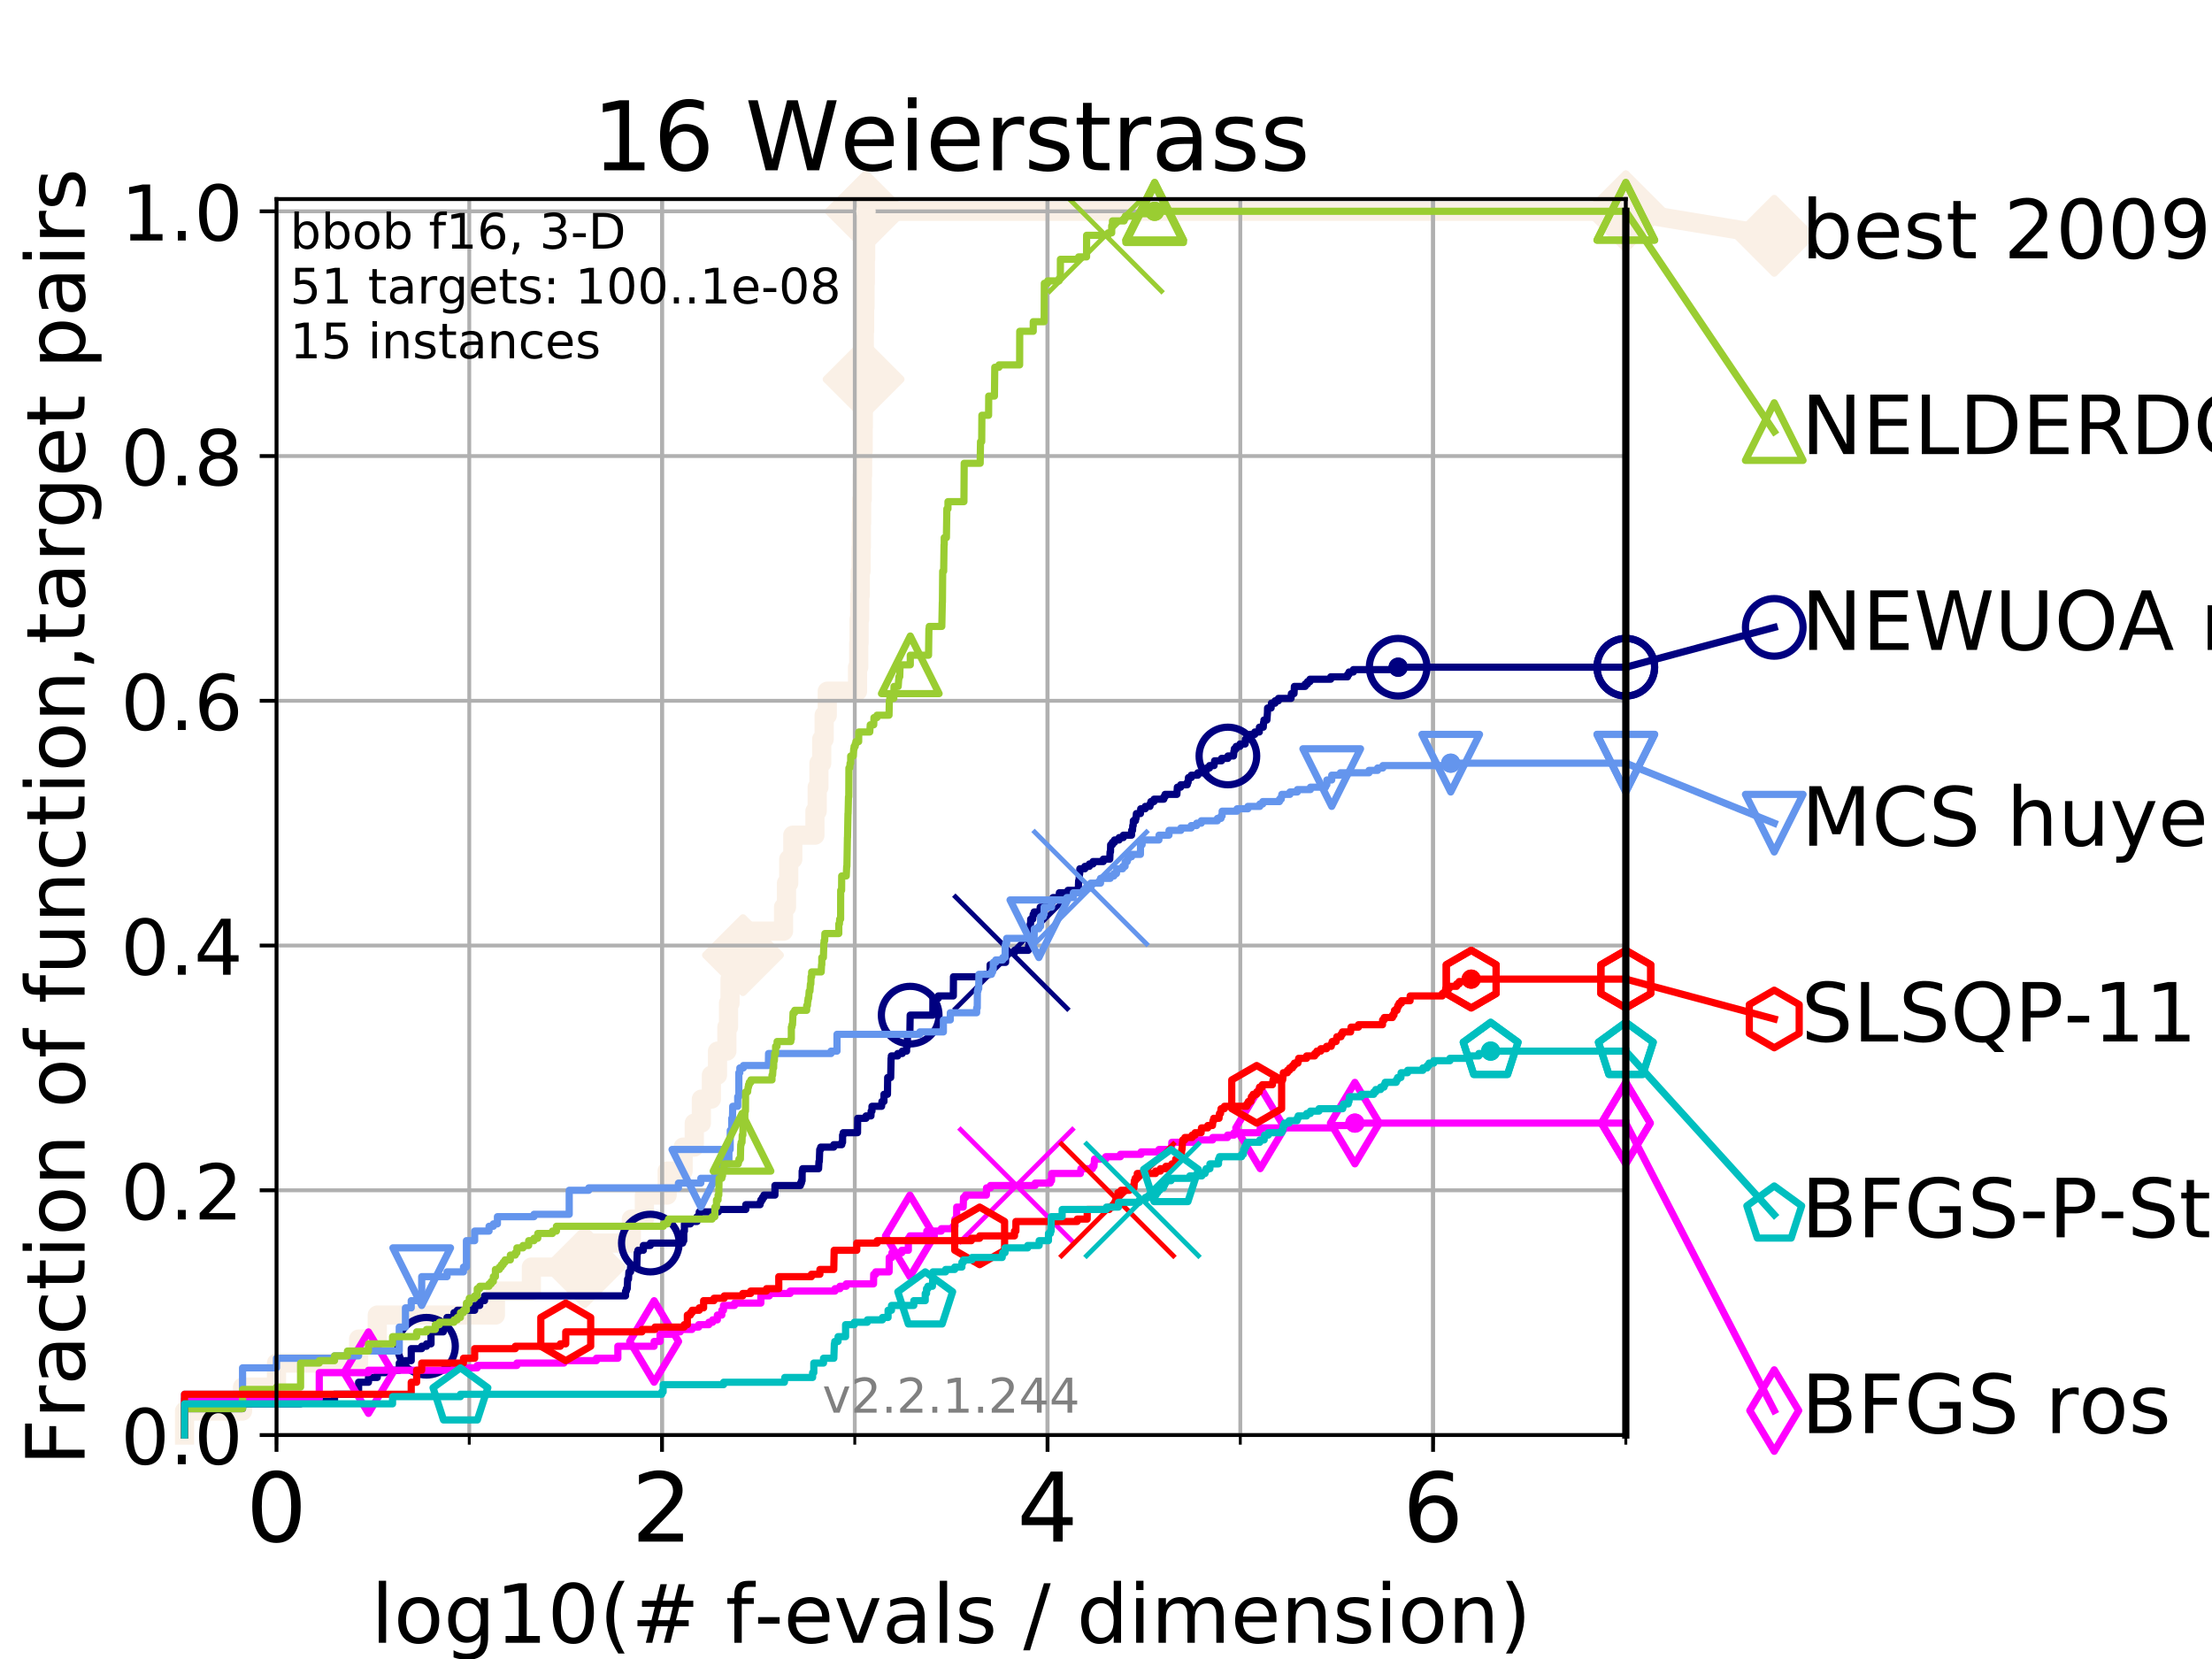 <?xml version="1.0" encoding="utf-8" standalone="no"?>
<!DOCTYPE svg PUBLIC "-//W3C//DTD SVG 1.1//EN"
  "http://www.w3.org/Graphics/SVG/1.1/DTD/svg11.dtd">
<!-- Created with matplotlib (https://matplotlib.org/) -->
<svg height="345.6pt" version="1.1" viewBox="0 0 460.8 345.6" width="460.8pt" xmlns="http://www.w3.org/2000/svg" xmlns:xlink="http://www.w3.org/1999/xlink">
 <defs>
  <style type="text/css">
*{stroke-linecap:butt;stroke-linejoin:round;}
  </style>
 </defs>
 <g id="figure_1">
  <g id="patch_1">
   <path d="M 0 345.6 
L 460.8 345.6 
L 460.8 0 
L 0 0 
z
" style="fill:#ffffff;"/>
  </g>
  <g id="axes_1">
   <g id="patch_2">
    <path d="M 57.6 298.944 
L 338.688 298.944 
L 338.688 41.472 
L 57.6 41.472 
z
" style="fill:#ffffff;"/>
   </g>
   <g id="line2d_1">
    <path d="M 38.441 298.944 
L 38.441 293.946 
L 50.529 293.946 
L 50.529 288.947 
L 57.6 288.947 
L 57.6 283.949 
L 74.705 283.949 
L 74.705 278.95 
L 78.596 278.95 
L 78.596 273.952 
L 103.203 273.952 
L 103.203 268.953 
L 110.694 268.953 
L 110.694 263.955 
L 121.785 263.955 
L 121.785 258.956 
L 131.524 258.956 
L 131.524 253.958 
L 134.236 253.958 
L 134.236 248.959 
L 138.982 248.959 
L 138.982 243.961 
L 142.307 243.961 
L 142.307 238.962 
L 144.63 238.962 
L 144.63 233.964 
L 146.107 233.964 
L 146.107 228.965 
L 148.194 228.965 
L 148.194 223.967 
L 149.468 223.967 
L 149.468 218.968 
L 151.422 218.968 
L 151.422 213.97 
L 151.766 213.97 
L 151.766 208.971 
L 152.079 208.971 
L 152.079 203.973 
L 152.984 203.973 
L 152.984 198.974 
L 154.774 198.974 
L 154.774 193.976 
L 163.226 193.976 
L 163.226 188.977 
L 163.841 188.977 
L 163.841 183.979 
L 164.308 183.979 
L 164.308 178.98 
L 165.157 178.98 
L 165.157 173.982 
L 169.767 173.982 
L 169.767 168.983 
L 170.238 168.983 
L 170.238 163.985 
L 170.598 163.985 
L 170.598 158.986 
L 171.177 158.986 
L 171.177 153.988 
L 171.688 153.988 
L 171.688 148.989 
L 172.337 148.989 
L 172.337 143.991 
L 178.644 143.991 
L 178.644 138.992 
L 178.889 138.992 
L 178.889 133.994 
L 178.961 133.994 
L 178.961 128.995 
L 179.093 128.995 
L 179.093 123.997 
L 179.214 123.997 
L 179.214 118.999 
L 179.371 118.999 
L 179.371 114 
L 179.43 114 
L 179.43 109.002 
L 179.494 109.002 
L 179.494 104.003 
L 179.628 104.003 
L 179.628 99.005 
L 179.697 99.005 
L 179.697 94.006 
L 179.813 94.006 
L 179.813 89.008 
L 179.85 89.008 
L 179.85 84.009 
L 179.881 84.009 
L 179.881 79.011 
L 179.907 79.011 
L 179.907 74.012 
L 180.048 74.012 
L 180.048 69.014 
L 180.115 69.014 
L 180.115 64.015 
L 180.203 64.015 
L 180.203 59.017 
L 180.264 59.017 
L 180.264 54.018 
L 180.326 54.018 
L 180.326 49.02 
L 180.387 49.02 
L 180.387 44.021 
L 338.688 44.021 
" style="fill:none;stroke:#faf0e6;stroke-linecap:square;stroke-width:4;"/>
   </g>
   <g id="line2d_2">
    <defs>
     <path d="M -0 7.778 
L 7.778 0 
L 0 -7.778 
L -7.778 -0 
z
" id="mb5d0f0ab20" style="stroke:#faf0e6;stroke-linejoin:miter;stroke-width:1.5;"/>
    </defs>
    <g>
     <use style="fill:#faf0e6;stroke:#faf0e6;stroke-linejoin:miter;stroke-width:1.5;" x="121.785" xlink:href="#mb5d0f0ab20" y="263.955"/>
     <use style="fill:#faf0e6;stroke:#faf0e6;stroke-linejoin:miter;stroke-width:1.5;" x="154.774" xlink:href="#mb5d0f0ab20" y="198.974"/>
     <use style="fill:#faf0e6;stroke:#faf0e6;stroke-linejoin:miter;stroke-width:1.5;" x="179.907" xlink:href="#mb5d0f0ab20" y="79.011"/>
     <use style="fill:#faf0e6;stroke:#faf0e6;stroke-linejoin:miter;stroke-width:1.5;" x="180.387" xlink:href="#mb5d0f0ab20" y="44.021"/>
     <use style="fill:#faf0e6;stroke:#faf0e6;stroke-linejoin:miter;stroke-width:1.5;" x="180.387" xlink:href="#mb5d0f0ab20" y="44.021"/>
     <use style="fill:#faf0e6;stroke:#faf0e6;stroke-linejoin:miter;stroke-width:1.5;" x="338.688" xlink:href="#mb5d0f0ab20" y="44.021"/>
    </g>
   </g>
   <g id="line2d_3">
    <path style="fill:none;stroke:#faf0e6;stroke-linecap:square;stroke-width:4;"/>
    <g/>
   </g>
   <g id="line2d_4">
    <path d="M 338.688 44.021 
L 369.608 49.12 
" style="fill:none;stroke:#faf0e6;stroke-linecap:square;stroke-width:4;"/>
    <g>
     <use style="fill:#faf0e6;stroke:#faf0e6;stroke-linejoin:miter;stroke-width:1.5;" x="338.688" xlink:href="#mb5d0f0ab20" y="44.021"/>
     <use style="fill:#faf0e6;stroke:#faf0e6;stroke-linejoin:miter;stroke-width:1.5;" x="369.608" xlink:href="#mb5d0f0ab20" y="49.12"/>
    </g>
   </g>
   <g id="matplotlib.axis_1">
    <g id="xtick_1">
     <g id="line2d_5">
      <path clip-path="url(#pa5b67052f9)" d="M 57.6 298.944 
L 57.6 41.472 
" style="fill:none;stroke:#b0b0b0;stroke-linecap:square;stroke-width:0.8;"/>
     </g>
     <g id="line2d_6">
      <defs>
       <path d="M 0 0 
L 0 3.5 
" id="me91907dfb2" style="stroke:#000000;stroke-width:0.8;"/>
      </defs>
      <g>
       <use style="stroke:#000000;stroke-width:0.8;" x="57.6" xlink:href="#me91907dfb2" y="298.944"/>
      </g>
     </g>
     <g id="text_1">
      <!-- 0 -->
      <defs>
       <path d="M 31.781 66.406 
Q 24.172 66.406 20.328 58.906 
Q 16.5 51.422 16.5 36.375 
Q 16.5 21.391 20.328 13.891 
Q 24.172 6.391 31.781 6.391 
Q 39.453 6.391 43.281 13.891 
Q 47.125 21.391 47.125 36.375 
Q 47.125 51.422 43.281 58.906 
Q 39.453 66.406 31.781 66.406 
z
M 31.781 74.219 
Q 44.047 74.219 50.516 64.516 
Q 56.984 54.828 56.984 36.375 
Q 56.984 17.969 50.516 8.266 
Q 44.047 -1.422 31.781 -1.422 
Q 19.531 -1.422 13.062 8.266 
Q 6.594 17.969 6.594 36.375 
Q 6.594 54.828 13.062 64.516 
Q 19.531 74.219 31.781 74.219 
z
" id="DejaVuSans-48"/>
      </defs>
      <g transform="translate(51.237 321.141)scale(0.2 -0.2)">
       <use xlink:href="#DejaVuSans-48"/>
      </g>
     </g>
    </g>
    <g id="xtick_2">
     <g id="line2d_7">
      <path clip-path="url(#pa5b67052f9)" d="M 137.911 298.944 
L 137.911 41.472 
" style="fill:none;stroke:#b0b0b0;stroke-linecap:square;stroke-width:0.8;"/>
     </g>
     <g id="line2d_8">
      <g>
       <use style="stroke:#000000;stroke-width:0.8;" x="137.911" xlink:href="#me91907dfb2" y="298.944"/>
      </g>
     </g>
     <g id="text_2">
      <!-- 2 -->
      <defs>
       <path d="M 19.188 8.297 
L 53.609 8.297 
L 53.609 0 
L 7.328 0 
L 7.328 8.297 
Q 12.938 14.109 22.625 23.891 
Q 32.328 33.688 34.812 36.531 
Q 39.547 41.844 41.422 45.531 
Q 43.312 49.219 43.312 52.781 
Q 43.312 58.594 39.234 62.25 
Q 35.156 65.922 28.609 65.922 
Q 23.969 65.922 18.812 64.312 
Q 13.672 62.703 7.812 59.422 
L 7.812 69.391 
Q 13.766 71.781 18.938 73 
Q 24.125 74.219 28.422 74.219 
Q 39.75 74.219 46.484 68.547 
Q 53.219 62.891 53.219 53.422 
Q 53.219 48.922 51.531 44.891 
Q 49.859 40.875 45.406 35.406 
Q 44.188 33.984 37.641 27.219 
Q 31.109 20.453 19.188 8.297 
z
" id="DejaVuSans-50"/>
      </defs>
      <g transform="translate(131.548 321.141)scale(0.2 -0.2)">
       <use xlink:href="#DejaVuSans-50"/>
      </g>
     </g>
    </g>
    <g id="xtick_3">
     <g id="line2d_9">
      <path clip-path="url(#pa5b67052f9)" d="M 218.222 298.944 
L 218.222 41.472 
" style="fill:none;stroke:#b0b0b0;stroke-linecap:square;stroke-width:0.8;"/>
     </g>
     <g id="line2d_10">
      <g>
       <use style="stroke:#000000;stroke-width:0.8;" x="218.222" xlink:href="#me91907dfb2" y="298.944"/>
      </g>
     </g>
     <g id="text_3">
      <!-- 4 -->
      <defs>
       <path d="M 37.797 64.312 
L 12.891 25.391 
L 37.797 25.391 
z
M 35.203 72.906 
L 47.609 72.906 
L 47.609 25.391 
L 58.016 25.391 
L 58.016 17.188 
L 47.609 17.188 
L 47.609 0 
L 37.797 0 
L 37.797 17.188 
L 4.891 17.188 
L 4.891 26.703 
z
" id="DejaVuSans-52"/>
      </defs>
      <g transform="translate(211.859 321.141)scale(0.2 -0.2)">
       <use xlink:href="#DejaVuSans-52"/>
      </g>
     </g>
    </g>
    <g id="xtick_4">
     <g id="line2d_11">
      <path clip-path="url(#pa5b67052f9)" d="M 298.533 298.944 
L 298.533 41.472 
" style="fill:none;stroke:#b0b0b0;stroke-linecap:square;stroke-width:0.8;"/>
     </g>
     <g id="line2d_12">
      <g>
       <use style="stroke:#000000;stroke-width:0.8;" x="298.533" xlink:href="#me91907dfb2" y="298.944"/>
      </g>
     </g>
     <g id="text_4">
      <!-- 6 -->
      <defs>
       <path d="M 33.016 40.375 
Q 26.375 40.375 22.484 35.828 
Q 18.609 31.297 18.609 23.391 
Q 18.609 15.531 22.484 10.953 
Q 26.375 6.391 33.016 6.391 
Q 39.656 6.391 43.531 10.953 
Q 47.406 15.531 47.406 23.391 
Q 47.406 31.297 43.531 35.828 
Q 39.656 40.375 33.016 40.375 
z
M 52.594 71.297 
L 52.594 62.312 
Q 48.875 64.062 45.094 64.984 
Q 41.312 65.922 37.594 65.922 
Q 27.828 65.922 22.672 59.328 
Q 17.531 52.734 16.797 39.406 
Q 19.672 43.656 24.016 45.922 
Q 28.375 48.188 33.594 48.188 
Q 44.578 48.188 50.953 41.516 
Q 57.328 34.859 57.328 23.391 
Q 57.328 12.156 50.688 5.359 
Q 44.047 -1.422 33.016 -1.422 
Q 20.359 -1.422 13.672 8.266 
Q 6.984 17.969 6.984 36.375 
Q 6.984 53.656 15.188 63.938 
Q 23.391 74.219 37.203 74.219 
Q 40.922 74.219 44.703 73.484 
Q 48.484 72.75 52.594 71.297 
z
" id="DejaVuSans-54"/>
      </defs>
      <g transform="translate(292.17 321.141)scale(0.2 -0.2)">
       <use xlink:href="#DejaVuSans-54"/>
      </g>
     </g>
    </g>
    <g id="xtick_5">
     <g id="line2d_13">
      <path clip-path="url(#pa5b67052f9)" d="M 57.6 298.944 
L 57.6 41.472 
" style="fill:none;stroke:#b0b0b0;stroke-linecap:square;stroke-width:0.8;"/>
     </g>
     <g id="line2d_14">
      <defs>
       <path d="M 0 0 
L 0 2 
" id="m22eb6ebf25" style="stroke:#000000;stroke-width:0.6;"/>
      </defs>
      <g>
       <use style="stroke:#000000;stroke-width:0.6;" x="57.6" xlink:href="#m22eb6ebf25" y="298.944"/>
      </g>
     </g>
    </g>
    <g id="xtick_6">
     <g id="line2d_15">
      <path clip-path="url(#pa5b67052f9)" d="M 97.755 298.944 
L 97.755 41.472 
" style="fill:none;stroke:#b0b0b0;stroke-linecap:square;stroke-width:0.8;"/>
     </g>
     <g id="line2d_16">
      <g>
       <use style="stroke:#000000;stroke-width:0.6;" x="97.755" xlink:href="#m22eb6ebf25" y="298.944"/>
      </g>
     </g>
    </g>
    <g id="xtick_7">
     <g id="line2d_17">
      <path clip-path="url(#pa5b67052f9)" d="M 137.911 298.944 
L 137.911 41.472 
" style="fill:none;stroke:#b0b0b0;stroke-linecap:square;stroke-width:0.8;"/>
     </g>
     <g id="line2d_18">
      <g>
       <use style="stroke:#000000;stroke-width:0.6;" x="137.911" xlink:href="#m22eb6ebf25" y="298.944"/>
      </g>
     </g>
    </g>
    <g id="xtick_8">
     <g id="line2d_19">
      <path clip-path="url(#pa5b67052f9)" d="M 178.066 298.944 
L 178.066 41.472 
" style="fill:none;stroke:#b0b0b0;stroke-linecap:square;stroke-width:0.8;"/>
     </g>
     <g id="line2d_20">
      <g>
       <use style="stroke:#000000;stroke-width:0.6;" x="178.066" xlink:href="#m22eb6ebf25" y="298.944"/>
      </g>
     </g>
    </g>
    <g id="xtick_9">
     <g id="line2d_21">
      <path clip-path="url(#pa5b67052f9)" d="M 218.222 298.944 
L 218.222 41.472 
" style="fill:none;stroke:#b0b0b0;stroke-linecap:square;stroke-width:0.8;"/>
     </g>
     <g id="line2d_22">
      <g>
       <use style="stroke:#000000;stroke-width:0.6;" x="218.222" xlink:href="#m22eb6ebf25" y="298.944"/>
      </g>
     </g>
    </g>
    <g id="xtick_10">
     <g id="line2d_23">
      <path clip-path="url(#pa5b67052f9)" d="M 258.377 298.944 
L 258.377 41.472 
" style="fill:none;stroke:#b0b0b0;stroke-linecap:square;stroke-width:0.8;"/>
     </g>
     <g id="line2d_24">
      <g>
       <use style="stroke:#000000;stroke-width:0.6;" x="258.377" xlink:href="#m22eb6ebf25" y="298.944"/>
      </g>
     </g>
    </g>
    <g id="xtick_11">
     <g id="line2d_25">
      <path clip-path="url(#pa5b67052f9)" d="M 298.533 298.944 
L 298.533 41.472 
" style="fill:none;stroke:#b0b0b0;stroke-linecap:square;stroke-width:0.8;"/>
     </g>
     <g id="line2d_26">
      <g>
       <use style="stroke:#000000;stroke-width:0.6;" x="298.533" xlink:href="#m22eb6ebf25" y="298.944"/>
      </g>
     </g>
    </g>
    <g id="xtick_12">
     <g id="line2d_27">
      <path clip-path="url(#pa5b67052f9)" d="M 338.688 298.944 
L 338.688 41.472 
" style="fill:none;stroke:#b0b0b0;stroke-linecap:square;stroke-width:0.8;"/>
     </g>
     <g id="line2d_28">
      <g>
       <use style="stroke:#000000;stroke-width:0.6;" x="338.688" xlink:href="#m22eb6ebf25" y="298.944"/>
      </g>
     </g>
    </g>
    <g id="text_5">
     <!-- log10(# f-evals / dimension) -->
     <defs>
      <path d="M 9.422 75.984 
L 18.406 75.984 
L 18.406 0 
L 9.422 0 
z
" id="DejaVuSans-108"/>
      <path d="M 30.609 48.391 
Q 23.391 48.391 19.188 42.75 
Q 14.984 37.109 14.984 27.297 
Q 14.984 17.484 19.156 11.844 
Q 23.344 6.203 30.609 6.203 
Q 37.797 6.203 41.984 11.859 
Q 46.188 17.531 46.188 27.297 
Q 46.188 37.016 41.984 42.703 
Q 37.797 48.391 30.609 48.391 
z
M 30.609 56 
Q 42.328 56 49.016 48.375 
Q 55.719 40.766 55.719 27.297 
Q 55.719 13.875 49.016 6.219 
Q 42.328 -1.422 30.609 -1.422 
Q 18.844 -1.422 12.172 6.219 
Q 5.516 13.875 5.516 27.297 
Q 5.516 40.766 12.172 48.375 
Q 18.844 56 30.609 56 
z
" id="DejaVuSans-111"/>
      <path d="M 45.406 27.984 
Q 45.406 37.75 41.375 43.109 
Q 37.359 48.484 30.078 48.484 
Q 22.859 48.484 18.828 43.109 
Q 14.797 37.75 14.797 27.984 
Q 14.797 18.266 18.828 12.891 
Q 22.859 7.516 30.078 7.516 
Q 37.359 7.516 41.375 12.891 
Q 45.406 18.266 45.406 27.984 
z
M 54.391 6.781 
Q 54.391 -7.172 48.188 -13.984 
Q 42 -20.797 29.203 -20.797 
Q 24.469 -20.797 20.266 -20.094 
Q 16.062 -19.391 12.109 -17.922 
L 12.109 -9.188 
Q 16.062 -11.328 19.922 -12.344 
Q 23.781 -13.375 27.781 -13.375 
Q 36.625 -13.375 41.016 -8.766 
Q 45.406 -4.156 45.406 5.172 
L 45.406 9.625 
Q 42.625 4.781 38.281 2.391 
Q 33.938 0 27.875 0 
Q 17.828 0 11.672 7.656 
Q 5.516 15.328 5.516 27.984 
Q 5.516 40.672 11.672 48.328 
Q 17.828 56 27.875 56 
Q 33.938 56 38.281 53.609 
Q 42.625 51.219 45.406 46.391 
L 45.406 54.688 
L 54.391 54.688 
z
" id="DejaVuSans-103"/>
      <path d="M 12.406 8.297 
L 28.516 8.297 
L 28.516 63.922 
L 10.984 60.406 
L 10.984 69.391 
L 28.422 72.906 
L 38.281 72.906 
L 38.281 8.297 
L 54.391 8.297 
L 54.391 0 
L 12.406 0 
z
" id="DejaVuSans-49"/>
      <path d="M 31 75.875 
Q 24.469 64.656 21.281 53.656 
Q 18.109 42.672 18.109 31.391 
Q 18.109 20.125 21.312 9.062 
Q 24.516 -2 31 -13.188 
L 23.188 -13.188 
Q 15.875 -1.703 12.234 9.375 
Q 8.594 20.453 8.594 31.391 
Q 8.594 42.281 12.203 53.312 
Q 15.828 64.359 23.188 75.875 
z
" id="DejaVuSans-40"/>
      <path d="M 51.125 44 
L 36.922 44 
L 32.812 27.688 
L 47.125 27.688 
z
M 43.797 71.781 
L 38.719 51.516 
L 52.984 51.516 
L 58.109 71.781 
L 65.922 71.781 
L 60.891 51.516 
L 76.125 51.516 
L 76.125 44 
L 58.984 44 
L 54.984 27.688 
L 70.516 27.688 
L 70.516 20.219 
L 53.078 20.219 
L 48 0 
L 40.188 0 
L 45.219 20.219 
L 30.906 20.219 
L 25.875 0 
L 18.016 0 
L 23.094 20.219 
L 7.719 20.219 
L 7.719 27.688 
L 24.906 27.688 
L 29 44 
L 13.281 44 
L 13.281 51.516 
L 30.906 51.516 
L 35.891 71.781 
z
" id="DejaVuSans-35"/>
      <path id="DejaVuSans-32"/>
      <path d="M 37.109 75.984 
L 37.109 68.5 
L 28.516 68.5 
Q 23.688 68.5 21.797 66.547 
Q 19.922 64.594 19.922 59.516 
L 19.922 54.688 
L 34.719 54.688 
L 34.719 47.703 
L 19.922 47.703 
L 19.922 0 
L 10.891 0 
L 10.891 47.703 
L 2.297 47.703 
L 2.297 54.688 
L 10.891 54.688 
L 10.891 58.5 
Q 10.891 67.625 15.141 71.797 
Q 19.391 75.984 28.609 75.984 
z
" id="DejaVuSans-102"/>
      <path d="M 4.891 31.391 
L 31.203 31.391 
L 31.203 23.391 
L 4.891 23.391 
z
" id="DejaVuSans-45"/>
      <path d="M 56.203 29.594 
L 56.203 25.203 
L 14.891 25.203 
Q 15.484 15.922 20.484 11.062 
Q 25.484 6.203 34.422 6.203 
Q 39.594 6.203 44.453 7.469 
Q 49.312 8.734 54.109 11.281 
L 54.109 2.781 
Q 49.266 0.734 44.188 -0.344 
Q 39.109 -1.422 33.891 -1.422 
Q 20.797 -1.422 13.156 6.188 
Q 5.516 13.812 5.516 26.812 
Q 5.516 40.234 12.766 48.109 
Q 20.016 56 32.328 56 
Q 43.359 56 49.781 48.891 
Q 56.203 41.797 56.203 29.594 
z
M 47.219 32.234 
Q 47.125 39.594 43.094 43.984 
Q 39.062 48.391 32.422 48.391 
Q 24.906 48.391 20.391 44.141 
Q 15.875 39.891 15.188 32.172 
z
" id="DejaVuSans-101"/>
      <path d="M 2.984 54.688 
L 12.5 54.688 
L 29.594 8.797 
L 46.688 54.688 
L 56.203 54.688 
L 35.688 0 
L 23.484 0 
z
" id="DejaVuSans-118"/>
      <path d="M 34.281 27.484 
Q 23.391 27.484 19.188 25 
Q 14.984 22.516 14.984 16.5 
Q 14.984 11.719 18.141 8.906 
Q 21.297 6.109 26.703 6.109 
Q 34.188 6.109 38.703 11.406 
Q 43.219 16.703 43.219 25.484 
L 43.219 27.484 
z
M 52.203 31.203 
L 52.203 0 
L 43.219 0 
L 43.219 8.297 
Q 40.141 3.328 35.547 0.953 
Q 30.953 -1.422 24.312 -1.422 
Q 15.922 -1.422 10.953 3.297 
Q 6 8.016 6 15.922 
Q 6 25.141 12.172 29.828 
Q 18.359 34.516 30.609 34.516 
L 43.219 34.516 
L 43.219 35.406 
Q 43.219 41.609 39.141 45 
Q 35.062 48.391 27.688 48.391 
Q 23 48.391 18.547 47.266 
Q 14.109 46.141 10.016 43.891 
L 10.016 52.203 
Q 14.938 54.109 19.578 55.047 
Q 24.219 56 28.609 56 
Q 40.484 56 46.344 49.844 
Q 52.203 43.703 52.203 31.203 
z
" id="DejaVuSans-97"/>
      <path d="M 44.281 53.078 
L 44.281 44.578 
Q 40.484 46.531 36.375 47.5 
Q 32.281 48.484 27.875 48.484 
Q 21.188 48.484 17.844 46.438 
Q 14.5 44.391 14.5 40.281 
Q 14.5 37.156 16.891 35.375 
Q 19.281 33.594 26.516 31.984 
L 29.594 31.297 
Q 39.156 29.25 43.188 25.516 
Q 47.219 21.781 47.219 15.094 
Q 47.219 7.469 41.188 3.016 
Q 35.156 -1.422 24.609 -1.422 
Q 20.219 -1.422 15.453 -0.562 
Q 10.688 0.297 5.422 2 
L 5.422 11.281 
Q 10.406 8.688 15.234 7.391 
Q 20.062 6.109 24.812 6.109 
Q 31.156 6.109 34.562 8.281 
Q 37.984 10.453 37.984 14.406 
Q 37.984 18.062 35.516 20.016 
Q 33.062 21.969 24.703 23.781 
L 21.578 24.516 
Q 13.234 26.266 9.516 29.906 
Q 5.812 33.547 5.812 39.891 
Q 5.812 47.609 11.281 51.797 
Q 16.75 56 26.812 56 
Q 31.781 56 36.172 55.266 
Q 40.578 54.547 44.281 53.078 
z
" id="DejaVuSans-115"/>
      <path d="M 25.391 72.906 
L 33.688 72.906 
L 8.297 -9.281 
L 0 -9.281 
z
" id="DejaVuSans-47"/>
      <path d="M 45.406 46.391 
L 45.406 75.984 
L 54.391 75.984 
L 54.391 0 
L 45.406 0 
L 45.406 8.203 
Q 42.578 3.328 38.25 0.953 
Q 33.938 -1.422 27.875 -1.422 
Q 17.969 -1.422 11.734 6.484 
Q 5.516 14.406 5.516 27.297 
Q 5.516 40.188 11.734 48.094 
Q 17.969 56 27.875 56 
Q 33.938 56 38.25 53.625 
Q 42.578 51.266 45.406 46.391 
z
M 14.797 27.297 
Q 14.797 17.391 18.875 11.75 
Q 22.953 6.109 30.078 6.109 
Q 37.203 6.109 41.297 11.75 
Q 45.406 17.391 45.406 27.297 
Q 45.406 37.203 41.297 42.844 
Q 37.203 48.484 30.078 48.484 
Q 22.953 48.484 18.875 42.844 
Q 14.797 37.203 14.797 27.297 
z
" id="DejaVuSans-100"/>
      <path d="M 9.422 54.688 
L 18.406 54.688 
L 18.406 0 
L 9.422 0 
z
M 9.422 75.984 
L 18.406 75.984 
L 18.406 64.594 
L 9.422 64.594 
z
" id="DejaVuSans-105"/>
      <path d="M 52 44.188 
Q 55.375 50.25 60.062 53.125 
Q 64.75 56 71.094 56 
Q 79.641 56 84.281 50.016 
Q 88.922 44.047 88.922 33.016 
L 88.922 0 
L 79.891 0 
L 79.891 32.719 
Q 79.891 40.578 77.094 44.375 
Q 74.312 48.188 68.609 48.188 
Q 61.625 48.188 57.562 43.547 
Q 53.516 38.922 53.516 30.906 
L 53.516 0 
L 44.484 0 
L 44.484 32.719 
Q 44.484 40.625 41.703 44.406 
Q 38.922 48.188 33.109 48.188 
Q 26.219 48.188 22.156 43.531 
Q 18.109 38.875 18.109 30.906 
L 18.109 0 
L 9.078 0 
L 9.078 54.688 
L 18.109 54.688 
L 18.109 46.188 
Q 21.188 51.219 25.484 53.609 
Q 29.781 56 35.688 56 
Q 41.656 56 45.828 52.969 
Q 50 49.953 52 44.188 
z
" id="DejaVuSans-109"/>
      <path d="M 54.891 33.016 
L 54.891 0 
L 45.906 0 
L 45.906 32.719 
Q 45.906 40.484 42.875 44.328 
Q 39.844 48.188 33.797 48.188 
Q 26.516 48.188 22.312 43.547 
Q 18.109 38.922 18.109 30.906 
L 18.109 0 
L 9.078 0 
L 9.078 54.688 
L 18.109 54.688 
L 18.109 46.188 
Q 21.344 51.125 25.703 53.562 
Q 30.078 56 35.797 56 
Q 45.219 56 50.047 50.172 
Q 54.891 44.344 54.891 33.016 
z
" id="DejaVuSans-110"/>
      <path d="M 8.016 75.875 
L 15.828 75.875 
Q 23.141 64.359 26.781 53.312 
Q 30.422 42.281 30.422 31.391 
Q 30.422 20.453 26.781 9.375 
Q 23.141 -1.703 15.828 -13.188 
L 8.016 -13.188 
Q 14.5 -2 17.703 9.062 
Q 20.906 20.125 20.906 31.391 
Q 20.906 42.672 17.703 53.656 
Q 14.5 64.656 8.016 75.875 
z
" id="DejaVuSans-41"/>
     </defs>
     <g transform="translate(77.303 342.218)scale(0.17 -0.17)">
      <use xlink:href="#DejaVuSans-108"/>
      <use x="27.783" xlink:href="#DejaVuSans-111"/>
      <use x="88.965" xlink:href="#DejaVuSans-103"/>
      <use x="152.441" xlink:href="#DejaVuSans-49"/>
      <use x="216.064" xlink:href="#DejaVuSans-48"/>
      <use x="279.688" xlink:href="#DejaVuSans-40"/>
      <use x="318.701" xlink:href="#DejaVuSans-35"/>
      <use x="402.49" xlink:href="#DejaVuSans-32"/>
      <use x="434.277" xlink:href="#DejaVuSans-102"/>
      <use x="469.404" xlink:href="#DejaVuSans-45"/>
      <use x="505.488" xlink:href="#DejaVuSans-101"/>
      <use x="567.012" xlink:href="#DejaVuSans-118"/>
      <use x="626.191" xlink:href="#DejaVuSans-97"/>
      <use x="687.471" xlink:href="#DejaVuSans-108"/>
      <use x="715.254" xlink:href="#DejaVuSans-115"/>
      <use x="767.354" xlink:href="#DejaVuSans-32"/>
      <use x="799.141" xlink:href="#DejaVuSans-47"/>
      <use x="832.832" xlink:href="#DejaVuSans-32"/>
      <use x="864.619" xlink:href="#DejaVuSans-100"/>
      <use x="928.096" xlink:href="#DejaVuSans-105"/>
      <use x="955.879" xlink:href="#DejaVuSans-109"/>
      <use x="1053.291" xlink:href="#DejaVuSans-101"/>
      <use x="1114.814" xlink:href="#DejaVuSans-110"/>
      <use x="1178.193" xlink:href="#DejaVuSans-115"/>
      <use x="1230.293" xlink:href="#DejaVuSans-105"/>
      <use x="1258.076" xlink:href="#DejaVuSans-111"/>
      <use x="1319.258" xlink:href="#DejaVuSans-110"/>
      <use x="1382.637" xlink:href="#DejaVuSans-41"/>
     </g>
    </g>
   </g>
   <g id="matplotlib.axis_2">
    <g id="ytick_1">
     <g id="line2d_29">
      <path clip-path="url(#pa5b67052f9)" d="M 57.6 298.944 
L 338.688 298.944 
" style="fill:none;stroke:#b0b0b0;stroke-linecap:square;stroke-width:0.8;"/>
     </g>
     <g id="line2d_30">
      <defs>
       <path d="M 0 0 
L -3.5 0 
" id="m1342f58236" style="stroke:#000000;stroke-width:0.8;"/>
      </defs>
      <g>
       <use style="stroke:#000000;stroke-width:0.8;" x="57.6" xlink:href="#m1342f58236" y="298.944"/>
      </g>
     </g>
     <g id="text_6">
      <!-- 0.0 -->
      <defs>
       <path d="M 10.688 12.406 
L 21 12.406 
L 21 0 
L 10.688 0 
z
" id="DejaVuSans-46"/>
      </defs>
      <g transform="translate(25.155 305.023)scale(0.16 -0.16)">
       <use xlink:href="#DejaVuSans-48"/>
       <use x="63.623" xlink:href="#DejaVuSans-46"/>
       <use x="95.41" xlink:href="#DejaVuSans-48"/>
      </g>
     </g>
    </g>
    <g id="ytick_2">
     <g id="line2d_31">
      <path clip-path="url(#pa5b67052f9)" d="M 57.6 247.959 
L 338.688 247.959 
" style="fill:none;stroke:#b0b0b0;stroke-linecap:square;stroke-width:0.8;"/>
     </g>
     <g id="line2d_32">
      <g>
       <use style="stroke:#000000;stroke-width:0.8;" x="57.6" xlink:href="#m1342f58236" y="247.959"/>
      </g>
     </g>
     <g id="text_7">
      <!-- 0.2 -->
      <g transform="translate(25.155 254.038)scale(0.16 -0.16)">
       <use xlink:href="#DejaVuSans-48"/>
       <use x="63.623" xlink:href="#DejaVuSans-46"/>
       <use x="95.41" xlink:href="#DejaVuSans-50"/>
      </g>
     </g>
    </g>
    <g id="ytick_3">
     <g id="line2d_33">
      <path clip-path="url(#pa5b67052f9)" d="M 57.6 196.975 
L 338.688 196.975 
" style="fill:none;stroke:#b0b0b0;stroke-linecap:square;stroke-width:0.8;"/>
     </g>
     <g id="line2d_34">
      <g>
       <use style="stroke:#000000;stroke-width:0.8;" x="57.6" xlink:href="#m1342f58236" y="196.975"/>
      </g>
     </g>
     <g id="text_8">
      <!-- 0.4 -->
      <g transform="translate(25.155 203.054)scale(0.16 -0.16)">
       <use xlink:href="#DejaVuSans-48"/>
       <use x="63.623" xlink:href="#DejaVuSans-46"/>
       <use x="95.41" xlink:href="#DejaVuSans-52"/>
      </g>
     </g>
    </g>
    <g id="ytick_4">
     <g id="line2d_35">
      <path clip-path="url(#pa5b67052f9)" d="M 57.6 145.99 
L 338.688 145.99 
" style="fill:none;stroke:#b0b0b0;stroke-linecap:square;stroke-width:0.8;"/>
     </g>
     <g id="line2d_36">
      <g>
       <use style="stroke:#000000;stroke-width:0.8;" x="57.6" xlink:href="#m1342f58236" y="145.99"/>
      </g>
     </g>
     <g id="text_9">
      <!-- 0.6 -->
      <g transform="translate(25.155 152.069)scale(0.16 -0.16)">
       <use xlink:href="#DejaVuSans-48"/>
       <use x="63.623" xlink:href="#DejaVuSans-46"/>
       <use x="95.41" xlink:href="#DejaVuSans-54"/>
      </g>
     </g>
    </g>
    <g id="ytick_5">
     <g id="line2d_37">
      <path clip-path="url(#pa5b67052f9)" d="M 57.6 95.006 
L 338.688 95.006 
" style="fill:none;stroke:#b0b0b0;stroke-linecap:square;stroke-width:0.8;"/>
     </g>
     <g id="line2d_38">
      <g>
       <use style="stroke:#000000;stroke-width:0.8;" x="57.6" xlink:href="#m1342f58236" y="95.006"/>
      </g>
     </g>
     <g id="text_10">
      <!-- 0.8 -->
      <defs>
       <path d="M 31.781 34.625 
Q 24.75 34.625 20.719 30.859 
Q 16.703 27.094 16.703 20.516 
Q 16.703 13.922 20.719 10.156 
Q 24.75 6.391 31.781 6.391 
Q 38.812 6.391 42.859 10.172 
Q 46.922 13.969 46.922 20.516 
Q 46.922 27.094 42.891 30.859 
Q 38.875 34.625 31.781 34.625 
z
M 21.922 38.812 
Q 15.578 40.375 12.031 44.719 
Q 8.5 49.078 8.5 55.328 
Q 8.5 64.062 14.719 69.141 
Q 20.953 74.219 31.781 74.219 
Q 42.672 74.219 48.875 69.141 
Q 55.078 64.062 55.078 55.328 
Q 55.078 49.078 51.531 44.719 
Q 48 40.375 41.703 38.812 
Q 48.828 37.156 52.797 32.312 
Q 56.781 27.484 56.781 20.516 
Q 56.781 9.906 50.312 4.234 
Q 43.844 -1.422 31.781 -1.422 
Q 19.734 -1.422 13.25 4.234 
Q 6.781 9.906 6.781 20.516 
Q 6.781 27.484 10.781 32.312 
Q 14.797 37.156 21.922 38.812 
z
M 18.312 54.391 
Q 18.312 48.734 21.844 45.562 
Q 25.391 42.391 31.781 42.391 
Q 38.141 42.391 41.719 45.562 
Q 45.312 48.734 45.312 54.391 
Q 45.312 60.062 41.719 63.234 
Q 38.141 66.406 31.781 66.406 
Q 25.391 66.406 21.844 63.234 
Q 18.312 60.062 18.312 54.391 
z
" id="DejaVuSans-56"/>
      </defs>
      <g transform="translate(25.155 101.085)scale(0.16 -0.16)">
       <use xlink:href="#DejaVuSans-48"/>
       <use x="63.623" xlink:href="#DejaVuSans-46"/>
       <use x="95.41" xlink:href="#DejaVuSans-56"/>
      </g>
     </g>
    </g>
    <g id="ytick_6">
     <g id="line2d_39">
      <path clip-path="url(#pa5b67052f9)" d="M 57.6 44.021 
L 338.688 44.021 
" style="fill:none;stroke:#b0b0b0;stroke-linecap:square;stroke-width:0.8;"/>
     </g>
     <g id="line2d_40">
      <g>
       <use style="stroke:#000000;stroke-width:0.8;" x="57.6" xlink:href="#m1342f58236" y="44.021"/>
      </g>
     </g>
     <g id="text_11">
      <!-- 1.0 -->
      <g transform="translate(25.155 50.1)scale(0.16 -0.16)">
       <use xlink:href="#DejaVuSans-49"/>
       <use x="63.623" xlink:href="#DejaVuSans-46"/>
       <use x="95.41" xlink:href="#DejaVuSans-48"/>
      </g>
     </g>
    </g>
    <g id="text_12">
     <!-- Fraction of function,target pairs -->
     <defs>
      <path d="M 9.812 72.906 
L 51.703 72.906 
L 51.703 64.594 
L 19.672 64.594 
L 19.672 43.109 
L 48.578 43.109 
L 48.578 34.812 
L 19.672 34.812 
L 19.672 0 
L 9.812 0 
z
" id="DejaVuSans-70"/>
      <path d="M 41.109 46.297 
Q 39.594 47.172 37.812 47.578 
Q 36.031 48 33.891 48 
Q 26.266 48 22.188 43.047 
Q 18.109 38.094 18.109 28.812 
L 18.109 0 
L 9.078 0 
L 9.078 54.688 
L 18.109 54.688 
L 18.109 46.188 
Q 20.953 51.172 25.484 53.578 
Q 30.031 56 36.531 56 
Q 37.453 56 38.578 55.875 
Q 39.703 55.766 41.062 55.516 
z
" id="DejaVuSans-114"/>
      <path d="M 48.781 52.594 
L 48.781 44.188 
Q 44.969 46.297 41.141 47.344 
Q 37.312 48.391 33.406 48.391 
Q 24.656 48.391 19.812 42.844 
Q 14.984 37.312 14.984 27.297 
Q 14.984 17.281 19.812 11.734 
Q 24.656 6.203 33.406 6.203 
Q 37.312 6.203 41.141 7.25 
Q 44.969 8.297 48.781 10.406 
L 48.781 2.094 
Q 45.016 0.344 40.984 -0.531 
Q 36.969 -1.422 32.422 -1.422 
Q 20.062 -1.422 12.781 6.344 
Q 5.516 14.109 5.516 27.297 
Q 5.516 40.672 12.859 48.328 
Q 20.219 56 33.016 56 
Q 37.156 56 41.109 55.141 
Q 45.062 54.297 48.781 52.594 
z
" id="DejaVuSans-99"/>
      <path d="M 18.312 70.219 
L 18.312 54.688 
L 36.812 54.688 
L 36.812 47.703 
L 18.312 47.703 
L 18.312 18.016 
Q 18.312 11.328 20.141 9.422 
Q 21.969 7.516 27.594 7.516 
L 36.812 7.516 
L 36.812 0 
L 27.594 0 
Q 17.188 0 13.234 3.875 
Q 9.281 7.766 9.281 18.016 
L 9.281 47.703 
L 2.688 47.703 
L 2.688 54.688 
L 9.281 54.688 
L 9.281 70.219 
z
" id="DejaVuSans-116"/>
      <path d="M 8.5 21.578 
L 8.5 54.688 
L 17.484 54.688 
L 17.484 21.922 
Q 17.484 14.156 20.5 10.266 
Q 23.531 6.391 29.594 6.391 
Q 36.859 6.391 41.078 11.031 
Q 45.312 15.672 45.312 23.688 
L 45.312 54.688 
L 54.297 54.688 
L 54.297 0 
L 45.312 0 
L 45.312 8.406 
Q 42.047 3.422 37.719 1 
Q 33.406 -1.422 27.688 -1.422 
Q 18.266 -1.422 13.375 4.438 
Q 8.5 10.297 8.5 21.578 
z
M 31.109 56 
z
" id="DejaVuSans-117"/>
      <path d="M 11.719 12.406 
L 22.016 12.406 
L 22.016 4 
L 14.016 -11.625 
L 7.719 -11.625 
L 11.719 4 
z
" id="DejaVuSans-44"/>
      <path d="M 18.109 8.203 
L 18.109 -20.797 
L 9.078 -20.797 
L 9.078 54.688 
L 18.109 54.688 
L 18.109 46.391 
Q 20.953 51.266 25.266 53.625 
Q 29.594 56 35.594 56 
Q 45.562 56 51.781 48.094 
Q 58.016 40.188 58.016 27.297 
Q 58.016 14.406 51.781 6.484 
Q 45.562 -1.422 35.594 -1.422 
Q 29.594 -1.422 25.266 0.953 
Q 20.953 3.328 18.109 8.203 
z
M 48.688 27.297 
Q 48.688 37.203 44.609 42.844 
Q 40.531 48.484 33.406 48.484 
Q 26.266 48.484 22.188 42.844 
Q 18.109 37.203 18.109 27.297 
Q 18.109 17.391 22.188 11.75 
Q 26.266 6.109 33.406 6.109 
Q 40.531 6.109 44.609 11.75 
Q 48.688 17.391 48.688 27.297 
z
" id="DejaVuSans-112"/>
     </defs>
     <g transform="translate(17.62 305.347)rotate(-90)scale(0.17 -0.17)">
      <use xlink:href="#DejaVuSans-70"/>
      <use x="57.41" xlink:href="#DejaVuSans-114"/>
      <use x="98.523" xlink:href="#DejaVuSans-97"/>
      <use x="159.803" xlink:href="#DejaVuSans-99"/>
      <use x="214.783" xlink:href="#DejaVuSans-116"/>
      <use x="253.992" xlink:href="#DejaVuSans-105"/>
      <use x="281.775" xlink:href="#DejaVuSans-111"/>
      <use x="342.957" xlink:href="#DejaVuSans-110"/>
      <use x="406.336" xlink:href="#DejaVuSans-32"/>
      <use x="438.123" xlink:href="#DejaVuSans-111"/>
      <use x="499.305" xlink:href="#DejaVuSans-102"/>
      <use x="534.51" xlink:href="#DejaVuSans-32"/>
      <use x="566.297" xlink:href="#DejaVuSans-102"/>
      <use x="601.502" xlink:href="#DejaVuSans-117"/>
      <use x="664.881" xlink:href="#DejaVuSans-110"/>
      <use x="728.26" xlink:href="#DejaVuSans-99"/>
      <use x="783.24" xlink:href="#DejaVuSans-116"/>
      <use x="822.449" xlink:href="#DejaVuSans-105"/>
      <use x="850.232" xlink:href="#DejaVuSans-111"/>
      <use x="911.414" xlink:href="#DejaVuSans-110"/>
      <use x="974.793" xlink:href="#DejaVuSans-44"/>
      <use x="1006.58" xlink:href="#DejaVuSans-116"/>
      <use x="1045.789" xlink:href="#DejaVuSans-97"/>
      <use x="1107.068" xlink:href="#DejaVuSans-114"/>
      <use x="1148.166" xlink:href="#DejaVuSans-103"/>
      <use x="1211.643" xlink:href="#DejaVuSans-101"/>
      <use x="1273.166" xlink:href="#DejaVuSans-116"/>
      <use x="1312.375" xlink:href="#DejaVuSans-32"/>
      <use x="1344.162" xlink:href="#DejaVuSans-112"/>
      <use x="1407.639" xlink:href="#DejaVuSans-97"/>
      <use x="1468.918" xlink:href="#DejaVuSans-105"/>
      <use x="1496.701" xlink:href="#DejaVuSans-114"/>
      <use x="1537.814" xlink:href="#DejaVuSans-115"/>
     </g>
    </g>
   </g>
   <g id="line2d_41">
    <defs>
     <path d="M 0 1.5 
C 0.398 1.5 0.779 1.342 1.061 1.061 
C 1.342 0.779 1.5 0.398 1.5 0 
C 1.5 -0.398 1.342 -0.779 1.061 -1.061 
C 0.779 -1.342 0.398 -1.5 0 -1.5 
C -0.398 -1.5 -0.779 -1.342 -1.061 -1.061 
C -1.342 -0.779 -1.5 -0.398 -1.5 0 
C -1.5 0.398 -1.342 0.779 -1.061 1.061 
C -0.779 1.342 -0.398 1.5 0 1.5 
z
" id="m201103c7c3" style="stroke:#faf0e6;"/>
    </defs>
    <g>
     <use style="fill:#faf0e6;stroke:#faf0e6;" x="180.387" xlink:href="#m201103c7c3" y="44.021"/>
     <use style="fill:#faf0e6;stroke:#faf0e6;" x="180.387" xlink:href="#m201103c7c3" y="44.021"/>
    </g>
   </g>
   <g id="line2d_42">
    <defs>
     <path d="M 0 1.5 
C 0.398 1.5 0.779 1.342 1.061 1.061 
C 1.342 0.779 1.5 0.398 1.5 0 
C 1.5 -0.398 1.342 -0.779 1.061 -1.061 
C 0.779 -1.342 0.398 -1.5 0 -1.5 
C -0.398 -1.5 -0.779 -1.342 -1.061 -1.061 
C -1.342 -0.779 -1.5 -0.398 -1.5 0 
C -1.5 0.398 -1.342 0.779 -1.061 1.061 
C -0.779 1.342 -0.398 1.5 0 1.5 
z
" id="mbf963b6cfb" style="stroke:#000080;"/>
    </defs>
    <g>
     <use style="fill:#000080;stroke:#000080;" x="291.264" xlink:href="#mbf963b6cfb" y="138.992"/>
     <use style="fill:#000080;stroke:#000080;" x="291.264" xlink:href="#mbf963b6cfb" y="138.992"/>
    </g>
   </g>
   <g id="line2d_43">
    <path d="M 38.441 298.944 
L 38.441 293.446 
L 50.529 293.446 
L 50.529 292.446 
L 62.617 292.446 
L 62.617 291.946 
L 69.688 291.946 
L 69.688 290.447 
L 74.705 290.447 
L 74.705 287.947 
L 76.759 287.947 
L 76.759 286.948 
L 78.596 286.948 
L 78.596 285.948 
L 80.259 285.948 
L 80.259 285.448 
L 83.172 285.448 
L 83.172 283.949 
L 84.464 283.949 
L 84.464 283.449 
L 85.667 283.449 
L 85.667 280.949 
L 87.85 280.949 
L 87.85 280.45 
L 88.847 280.45 
L 88.847 279.95 
L 89.79 279.95 
L 89.79 277.451 
L 92.347 277.451 
L 92.347 276.451 
L 93.122 276.451 
L 93.122 274.451 
L 94.576 274.451 
L 94.576 273.452 
L 95.26 273.452 
L 95.26 272.952 
L 98.881 272.952 
L 98.881 271.952 
L 99.938 271.952 
L 99.938 270.952 
L 100.935 270.952 
L 100.935 269.953 
L 130.309 269.953 
L 130.309 268.953 
L 130.488 268.953 
L 130.488 268.453 
L 130.665 268.453 
L 130.752 266.454 
L 130.927 266.454 
L 131.013 264.954 
L 131.355 264.954 
L 131.355 263.955 
L 132.66 263.955 
L 132.738 260.956 
L 132.894 260.956 
L 132.894 260.456 
L 134.019 260.456 
L 134.019 259.456 
L 135.482 259.456 
L 135.482 258.956 
L 142.216 258.956 
L 142.216 258.456 
L 142.442 258.456 
L 142.442 256.457 
L 142.576 256.457 
L 142.576 254.957 
L 143.82 254.957 
L 143.82 254.457 
L 145.213 254.457 
L 145.213 253.458 
L 145.629 253.458 
L 145.666 252.458 
L 149.647 252.458 
L 149.647 251.958 
L 155.361 251.958 
L 155.361 250.959 
L 158.34 250.959 
L 158.34 250.459 
L 158.501 250.459 
L 158.501 249.959 
L 158.82 249.959 
L 158.82 249.459 
L 159.133 249.459 
L 159.133 248.959 
L 161.435 248.959 
L 161.435 246.96 
L 166.74 246.96 
L 166.74 246.46 
L 166.951 246.46 
L 166.951 245.96 
L 167.093 245.96 
L 167.104 243.961 
L 167.212 243.961 
L 167.212 243.461 
L 170.527 243.461 
L 170.607 241.961 
L 170.678 241.961 
L 170.767 239.462 
L 170.969 239.462 
L 170.969 238.962 
L 173.681 238.962 
L 173.681 238.462 
L 175.362 238.462 
L 175.362 237.962 
L 175.524 237.962 
L 175.524 236.463 
L 175.658 236.463 
L 175.658 235.963 
L 178.638 235.963 
L 178.672 232.964 
L 180.407 232.964 
L 180.407 232.464 
L 181.439 232.464 
L 181.472 231.464 
L 181.648 231.464 
L 181.648 230.465 
L 183.654 230.465 
L 183.721 229.465 
L 184.145 229.465 
L 184.145 227.966 
L 184.876 227.966 
L 184.919 224.467 
L 185.547 224.467 
L 185.626 220.468 
L 185.683 220.468 
L 185.683 219.968 
L 187.013 219.968 
L 187.013 219.468 
L 187.961 219.468 
L 187.961 218.968 
L 188.864 218.968 
L 188.864 217.969 
L 189.016 217.969 
L 189.047 215.469 
L 189.539 215.469 
L 189.605 211.47 
L 194.32 211.47 
L 194.341 207.972 
L 195.463 207.972 
L 195.463 207.472 
L 198.596 207.472 
L 198.625 203.473 
L 205.256 203.473 
L 205.256 202.973 
L 206.247 202.973 
L 206.263 200.974 
L 207.654 200.974 
L 207.654 200.474 
L 209.485 200.474 
L 209.507 198.474 
L 211.34 198.474 
L 211.34 197.975 
L 214.2 197.975 
L 214.281 196.975 
L 214.353 196.975 
L 214.395 194.975 
L 214.548 194.975 
L 214.608 192.476 
L 214.683 192.476 
L 214.715 191.477 
L 215.135 191.477 
L 215.223 190.477 
L 215.436 190.477 
L 215.436 189.977 
L 216.631 189.977 
L 216.698 188.977 
L 217.75 188.977 
L 217.75 188.477 
L 218.073 188.477 
L 218.073 187.978 
L 219.197 187.978 
L 219.197 187.478 
L 219.352 187.478 
L 219.352 186.978 
L 220.654 186.978 
L 220.683 185.978 
L 222.474 185.978 
L 222.474 185.478 
L 224.621 185.478 
L 224.699 183.479 
L 224.78 183.479 
L 224.875 181.979 
L 224.924 181.979 
L 224.951 180.98 
L 226.002 180.98 
L 226.002 180.48 
L 226.93 180.48 
L 226.93 179.98 
L 227.686 179.98 
L 227.686 179.48 
L 229.831 179.48 
L 229.831 178.98 
L 231.185 178.98 
L 231.245 177.481 
L 231.335 177.481 
L 231.367 175.981 
L 231.727 175.981 
L 231.727 175.481 
L 232.166 175.481 
L 232.166 174.982 
L 233.141 174.982 
L 233.141 174.482 
L 234.015 174.482 
L 234.015 173.982 
L 235.723 173.982 
L 235.738 172.982 
L 235.924 172.982 
L 235.974 171.982 
L 236.066 171.982 
L 236.097 170.983 
L 236.539 170.983 
L 236.539 170.483 
L 236.661 170.483 
L 236.73 169.483 
L 237.578 169.483 
L 237.63 168.484 
L 238.575 168.484 
L 238.575 167.984 
L 239.561 167.984 
L 239.561 167.484 
L 239.747 167.484 
L 239.747 166.984 
L 240.405 166.984 
L 240.405 166.484 
L 242.438 166.484 
L 242.438 165.984 
L 242.704 165.984 
L 242.704 165.484 
L 245.167 165.484 
L 245.26 163.985 
L 245.955 163.985 
L 245.955 163.485 
L 247.329 163.485 
L 247.329 162.985 
L 247.504 162.985 
L 247.576 161.985 
L 248.17 161.985 
L 248.17 161.486 
L 249.533 161.486 
L 249.533 160.986 
L 251.193 160.986 
L 251.193 160.486 
L 251.315 160.486 
L 251.315 159.986 
L 251.971 159.986 
L 251.971 159.486 
L 252.915 159.486 
L 253.022 158.487 
L 254.471 158.487 
L 254.471 157.987 
L 255.793 157.987 
L 255.793 157.487 
L 256.963 157.487 
L 257.049 156.487 
L 257.136 156.487 
L 257.136 155.987 
L 257.518 155.987 
L 257.518 155.487 
L 258.316 155.487 
L 258.316 154.988 
L 259.388 154.988 
L 259.444 153.988 
L 260.399 153.988 
L 260.408 152.988 
L 261.398 152.988 
L 261.398 152.488 
L 262.339 152.488 
L 262.356 151.489 
L 263.165 151.489 
L 263.222 150.489 
L 263.309 150.489 
L 263.309 149.989 
L 263.921 149.989 
L 264.031 148.49 
L 264.034 148.49 
L 264.057 147.49 
L 264.796 147.49 
L 264.858 146.49 
L 265.623 146.49 
L 265.623 145.99 
L 266.32 145.99 
L 266.32 145.49 
L 268.95 145.49 
L 269.014 144.491 
L 269.568 144.491 
L 269.647 142.991 
L 271.895 142.991 
L 271.895 142.491 
L 272.383 142.491 
L 272.383 141.992 
L 272.89 141.992 
L 272.89 141.492 
L 277.213 141.492 
L 277.213 140.992 
L 280.722 140.992 
L 280.722 140.492 
L 281.03 140.492 
L 281.03 139.992 
L 281.935 139.992 
L 281.935 139.492 
L 291.264 139.492 
L 291.264 138.992 
L 338.688 138.992 
L 338.688 138.992 
" style="fill:none;stroke:#000080;stroke-linecap:square;stroke-width:1.5;"/>
   </g>
   <g id="line2d_44">
    <defs>
     <path d="M 0 6 
C 1.591 6 3.117 5.368 4.243 4.243 
C 5.368 3.117 6 1.591 6 0 
C 6 -1.591 5.368 -3.117 4.243 -4.243 
C 3.117 -5.368 1.591 -6 0 -6 
C -1.591 -6 -3.117 -5.368 -4.243 -4.243 
C -5.368 -3.117 -6 -1.591 -6 0 
C -6 1.591 -5.368 3.117 -4.243 4.243 
C -3.117 5.368 -1.591 6 0 6 
z
" id="m7afd9215f4" style="stroke:#000080;stroke-width:1.5;"/>
    </defs>
    <g>
     <use style="fill-opacity:0;stroke:#000080;stroke-width:1.5;" x="88.847" xlink:href="#m7afd9215f4" y="280.45"/>
     <use style="fill-opacity:0;stroke:#000080;stroke-width:1.5;" x="135.482" xlink:href="#m7afd9215f4" y="258.956"/>
     <use style="fill-opacity:0;stroke:#000080;stroke-width:1.5;" x="189.605" xlink:href="#m7afd9215f4" y="211.47"/>
     <use style="fill-opacity:0;stroke:#000080;stroke-width:1.5;" x="255.793" xlink:href="#m7afd9215f4" y="157.487"/>
     <use style="fill-opacity:0;stroke:#000080;stroke-width:1.5;" x="291.264" xlink:href="#m7afd9215f4" y="138.992"/>
     <use style="fill-opacity:0;stroke:#000080;stroke-width:1.5;" x="338.688" xlink:href="#m7afd9215f4" y="138.992"/>
    </g>
   </g>
   <g id="line2d_45">
    <path style="fill:none;stroke:#000080;stroke-linecap:square;stroke-width:1.5;"/>
    <g/>
   </g>
   <g id="line2d_46">
    <path clip-path="url(#pa5b67052f9)" d="M 210.686 198.474 
" style="fill:none;stroke:#000080;stroke-linecap:square;stroke-width:1.5;"/>
    <defs>
     <path d="M -12 12 
L 12 -12 
M -12 -12 
L 12 12 
" id="m674348c0b9" style="stroke:#000080;"/>
    </defs>
    <g clip-path="url(#pa5b67052f9)">
     <use style="fill:#000080;stroke:#000080;" x="210.686" xlink:href="#m674348c0b9" y="198.474"/>
    </g>
   </g>
   <g id="line2d_47">
    <defs>
     <path d="M 0 1.5 
C 0.398 1.5 0.779 1.342 1.061 1.061 
C 1.342 0.779 1.5 0.398 1.5 0 
C 1.5 -0.398 1.342 -0.779 1.061 -1.061 
C 0.779 -1.342 0.398 -1.5 0 -1.5 
C -0.398 -1.5 -0.779 -1.342 -1.061 -1.061 
C -1.342 -0.779 -1.5 -0.398 -1.5 0 
C -1.5 0.398 -1.342 0.779 -1.061 1.061 
C -0.779 1.342 -0.398 1.5 0 1.5 
z
" id="mcc18a50e5b" style="stroke:#ff00ff;"/>
    </defs>
    <g>
     <use style="fill:#ff00ff;stroke:#ff00ff;" x="282.248" xlink:href="#mcc18a50e5b" y="233.964"/>
     <use style="fill:#ff00ff;stroke:#ff00ff;" x="282.248" xlink:href="#mcc18a50e5b" y="233.964"/>
    </g>
   </g>
   <g id="line2d_48">
    <path d="M 38.441 298.944 
L 38.441 291.446 
L 66.508 291.446 
L 66.508 285.948 
L 76.759 285.948 
L 76.759 285.448 
L 94.576 285.448 
L 94.576 284.948 
L 99.418 284.948 
L 99.418 284.448 
L 107.68 284.448 
L 107.68 283.949 
L 117.486 283.949 
L 117.486 283.449 
L 124.242 283.449 
L 124.242 282.949 
L 128.709 282.949 
L 128.709 280.45 
L 136.266 280.45 
L 136.266 279.45 
L 137.499 279.45 
L 137.499 277.95 
L 140.549 277.95 
L 140.549 277.451 
L 141.709 277.451 
L 141.709 276.951 
L 144.148 276.951 
L 144.148 276.451 
L 145.554 276.451 
L 145.554 275.951 
L 147.67 275.951 
L 147.67 275.451 
L 148.45 275.451 
L 148.45 274.951 
L 149.438 274.951 
L 149.438 273.952 
L 150.373 273.952 
L 150.373 272.952 
L 150.711 272.952 
L 150.711 271.952 
L 153.008 271.952 
L 153.008 271.452 
L 158.501 271.452 
L 158.501 269.953 
L 160.266 269.953 
L 160.266 269.453 
L 164.587 269.453 
L 164.587 268.953 
L 173.948 268.953 
L 173.948 268.453 
L 174.977 268.453 
L 174.977 267.953 
L 176.287 267.953 
L 176.287 267.454 
L 181.972 267.454 
L 182.009 265.454 
L 182.43 265.454 
L 182.43 264.954 
L 185.219 264.954 
L 185.249 261.955 
L 185.81 261.955 
L 185.81 260.956 
L 187.862 260.956 
L 187.862 260.456 
L 189.226 260.456 
L 189.226 257.956 
L 189.554 257.956 
L 189.554 257.457 
L 193.073 257.457 
L 193.073 256.457 
L 196.09 256.457 
L 196.09 255.957 
L 198.555 255.957 
L 198.555 255.457 
L 198.931 255.457 
L 198.931 253.958 
L 199.279 253.958 
L 199.3 251.458 
L 200.644 251.458 
L 200.72 249.459 
L 201.128 249.459 
L 201.128 248.959 
L 205.486 248.959 
L 205.505 247.46 
L 206.334 247.46 
L 206.334 246.96 
L 215.643 246.96 
L 215.643 246.46 
L 218.79 246.46 
L 218.79 245.96 
L 219.053 245.96 
L 219.064 244.461 
L 225.068 244.461 
L 225.169 243.461 
L 227.588 243.461 
L 227.588 242.961 
L 227.895 242.961 
L 228.003 241.461 
L 230.358 241.461 
L 230.358 240.962 
L 233.402 240.962 
L 233.402 240.462 
L 237.706 240.462 
L 237.706 239.962 
L 241.427 239.962 
L 241.427 239.462 
L 244.039 239.462 
L 244.115 237.962 
L 248.543 237.962 
L 248.543 237.463 
L 252.622 237.463 
L 252.622 236.963 
L 255.723 236.963 
L 255.723 236.463 
L 257.07 236.463 
L 257.07 235.963 
L 262.415 235.963 
L 262.415 235.463 
L 262.528 235.463 
L 262.528 234.963 
L 277.374 234.963 
L 277.374 234.464 
L 282.248 234.464 
L 282.248 233.964 
L 338.688 233.964 
L 338.688 233.964 
" style="fill:none;stroke:#ff00ff;stroke-linecap:square;stroke-width:1.5;"/>
   </g>
   <g id="line2d_49">
    <defs>
     <path d="M -0 8.485 
L 5.091 0 
L 0 -8.485 
L -5.091 -0 
z
" id="m3c5b9954af" style="stroke:#ff00ff;stroke-linejoin:miter;stroke-width:1.5;"/>
    </defs>
    <g>
     <use style="fill-opacity:0;stroke:#ff00ff;stroke-linejoin:miter;stroke-width:1.5;" x="76.759" xlink:href="#m3c5b9954af" y="285.948"/>
     <use style="fill-opacity:0;stroke:#ff00ff;stroke-linejoin:miter;stroke-width:1.5;" x="136.266" xlink:href="#m3c5b9954af" y="279.45"/>
     <use style="fill-opacity:0;stroke:#ff00ff;stroke-linejoin:miter;stroke-width:1.5;" x="189.554" xlink:href="#m3c5b9954af" y="257.457"/>
     <use style="fill-opacity:0;stroke:#ff00ff;stroke-linejoin:miter;stroke-width:1.5;" x="262.528" xlink:href="#m3c5b9954af" y="234.963"/>
     <use style="fill-opacity:0;stroke:#ff00ff;stroke-linejoin:miter;stroke-width:1.5;" x="282.248" xlink:href="#m3c5b9954af" y="233.964"/>
     <use style="fill-opacity:0;stroke:#ff00ff;stroke-linejoin:miter;stroke-width:1.5;" x="338.688" xlink:href="#m3c5b9954af" y="233.964"/>
    </g>
   </g>
   <g id="line2d_50">
    <path style="fill:none;stroke:#ff00ff;stroke-linecap:square;stroke-width:1.5;"/>
    <g/>
   </g>
   <g id="line2d_51">
    <path clip-path="url(#pa5b67052f9)" d="M 211.747 246.96 
" style="fill:none;stroke:#ff00ff;stroke-linecap:square;stroke-width:1.5;"/>
    <defs>
     <path d="M -12 12 
L 12 -12 
M -12 -12 
L 12 12 
" id="m43df26269e" style="stroke:#ff00ff;"/>
    </defs>
    <g clip-path="url(#pa5b67052f9)">
     <use style="fill:#ff00ff;stroke:#ff00ff;" x="211.747" xlink:href="#m43df26269e" y="246.96"/>
    </g>
   </g>
   <g id="line2d_52">
    <defs>
     <path d="M 0 1.5 
C 0.398 1.5 0.779 1.342 1.061 1.061 
C 1.342 0.779 1.5 0.398 1.5 0 
C 1.5 -0.398 1.342 -0.779 1.061 -1.061 
C 0.779 -1.342 0.398 -1.5 0 -1.5 
C -0.398 -1.5 -0.779 -1.342 -1.061 -1.061 
C -1.342 -0.779 -1.5 -0.398 -1.5 0 
C -1.5 0.398 -1.342 0.779 -1.061 1.061 
C -0.779 1.342 -0.398 1.5 0 1.5 
z
" id="m5790d7ca70" style="stroke:#6495ed;"/>
    </defs>
    <g>
     <use style="fill:#6495ed;stroke:#6495ed;" x="302.211" xlink:href="#m5790d7ca70" y="158.986"/>
     <use style="fill:#6495ed;stroke:#6495ed;" x="302.211" xlink:href="#m5790d7ca70" y="158.986"/>
    </g>
   </g>
   <g id="line2d_53">
    <path d="M 38.441 298.944 
L 38.441 290.447 
L 50.529 290.447 
L 50.529 284.948 
L 57.6 284.948 
L 57.6 282.949 
L 69.688 282.949 
L 69.688 282.449 
L 74.705 282.449 
L 74.705 281.449 
L 83.172 281.449 
L 83.172 276.451 
L 84.464 276.451 
L 84.464 272.452 
L 85.667 272.452 
L 85.667 270.952 
L 87.85 270.952 
L 87.85 265.954 
L 93.122 265.954 
L 93.122 264.954 
L 96.552 264.954 
L 96.552 263.955 
L 97.164 263.955 
L 97.164 258.456 
L 98.881 258.456 
L 98.881 256.457 
L 101.878 256.457 
L 101.878 255.457 
L 102.772 255.457 
L 102.772 254.957 
L 103.623 254.957 
L 103.623 253.458 
L 111.239 253.458 
L 111.239 252.958 
L 118.577 252.958 
L 118.577 247.959 
L 122.643 247.959 
L 122.643 247.46 
L 141.331 247.46 
L 141.331 246.46 
L 145.998 246.46 
L 145.998 245.46 
L 148.92 245.46 
L 148.92 244.461 
L 149.196 244.461 
L 149.196 243.461 
L 150.028 243.461 
L 150.028 242.461 
L 151.845 242.461 
L 151.845 239.462 
L 152.104 239.462 
L 152.13 235.463 
L 152.436 235.463 
L 152.436 232.964 
L 152.587 232.964 
L 152.637 230.465 
L 153.68 230.465 
L 153.68 228.465 
L 153.914 228.465 
L 153.914 223.467 
L 154.121 223.467 
L 154.121 222.467 
L 154.863 222.467 
L 154.863 221.967 
L 160.071 221.967 
L 160.103 219.468 
L 173.119 219.468 
L 173.119 218.968 
L 174.363 218.968 
L 174.363 215.469 
L 191.609 215.469 
L 191.609 214.969 
L 196.525 214.969 
L 196.525 212.47 
L 197.965 212.47 
L 197.965 210.971 
L 203.455 210.971 
L 203.455 209.971 
L 203.579 209.971 
L 203.609 206.472 
L 203.716 206.472 
L 203.716 205.972 
L 203.881 205.972 
L 203.927 202.973 
L 206.55 202.973 
L 206.55 202.473 
L 206.783 202.473 
L 206.783 201.973 
L 206.902 201.973 
L 206.928 200.474 
L 207.43 200.474 
L 207.43 199.974 
L 208.895 199.974 
L 208.895 199.474 
L 209.387 199.474 
L 209.397 196.975 
L 209.507 196.975 
L 209.507 196.475 
L 209.704 196.475 
L 209.706 195.475 
L 215.428 195.475 
L 215.466 193.476 
L 216.415 193.476 
L 216.415 192.976 
L 216.766 192.976 
L 216.768 190.977 
L 217.327 190.977 
L 217.327 190.477 
L 217.504 190.477 
L 217.504 188.977 
L 219.067 188.977 
L 219.069 187.478 
L 222.227 187.478 
L 222.227 186.978 
L 223.598 186.978 
L 223.598 185.978 
L 225.673 185.978 
L 225.673 185.478 
L 226.116 185.478 
L 226.116 184.979 
L 227.211 184.979 
L 227.211 183.979 
L 229.259 183.979 
L 229.259 182.979 
L 231.281 182.979 
L 231.281 182.479 
L 232.055 182.479 
L 232.055 181.979 
L 232.585 181.979 
L 232.646 180.98 
L 233.88 180.98 
L 233.88 180.48 
L 234.375 180.48 
L 234.388 179.48 
L 234.82 179.48 
L 234.82 178.98 
L 235.03 178.98 
L 235.03 178.48 
L 235.728 178.48 
L 235.728 177.981 
L 237.57 177.981 
L 237.596 175.981 
L 237.922 175.981 
L 237.938 174.982 
L 241.424 174.982 
L 241.446 173.982 
L 243.514 173.982 
L 243.527 172.982 
L 246.003 172.982 
L 246.003 172.482 
L 248.146 172.482 
L 248.146 171.982 
L 249.287 171.982 
L 249.287 171.483 
L 250.255 171.483 
L 250.255 170.983 
L 253.611 170.983 
L 253.611 170.483 
L 254.362 170.483 
L 254.362 169.983 
L 254.588 169.983 
L 254.597 168.983 
L 257.704 168.983 
L 257.704 168.484 
L 259.964 168.484 
L 259.964 167.984 
L 262.45 167.984 
L 262.45 167.484 
L 263.054 167.484 
L 263.054 166.984 
L 266.542 166.984 
L 266.542 166.484 
L 266.91 166.484 
L 266.91 165.984 
L 267.024 165.984 
L 267.024 165.484 
L 268.717 165.484 
L 268.717 164.985 
L 270.262 164.985 
L 270.262 164.485 
L 272.989 164.485 
L 272.989 163.985 
L 276.138 163.985 
L 276.138 163.485 
L 276.407 163.485 
L 276.412 162.485 
L 277.419 162.485 
L 277.422 161.486 
L 279.223 161.486 
L 279.223 160.986 
L 285.184 160.986 
L 285.184 160.486 
L 286.977 160.486 
L 286.977 159.986 
L 288.077 159.986 
L 288.077 159.486 
L 302.211 159.486 
L 302.211 158.986 
L 338.688 158.986 
L 338.688 158.986 
" style="fill:none;stroke:#6495ed;stroke-linecap:square;stroke-width:1.5;"/>
   </g>
   <g id="line2d_54">
    <defs>
     <path d="M -0 6 
L 6 -6 
L -6 -6 
z
" id="m2981be36e2" style="stroke:#6495ed;stroke-linejoin:miter;stroke-width:1.5;"/>
    </defs>
    <g>
     <use style="fill-opacity:0;stroke:#6495ed;stroke-linejoin:miter;stroke-width:1.5;" x="87.85" xlink:href="#m2981be36e2" y="265.954"/>
     <use style="fill-opacity:0;stroke:#6495ed;stroke-linejoin:miter;stroke-width:1.5;" x="145.998" xlink:href="#m2981be36e2" y="245.46"/>
     <use style="fill-opacity:0;stroke:#6495ed;stroke-linejoin:miter;stroke-width:1.5;" x="216.415" xlink:href="#m2981be36e2" y="193.476"/>
     <use style="fill-opacity:0;stroke:#6495ed;stroke-linejoin:miter;stroke-width:1.5;" x="277.422" xlink:href="#m2981be36e2" y="161.985"/>
     <use style="fill-opacity:0;stroke:#6495ed;stroke-linejoin:miter;stroke-width:1.5;" x="302.211" xlink:href="#m2981be36e2" y="158.986"/>
     <use style="fill-opacity:0;stroke:#6495ed;stroke-linejoin:miter;stroke-width:1.5;" x="338.688" xlink:href="#m2981be36e2" y="158.986"/>
    </g>
   </g>
   <g id="line2d_55">
    <path style="fill:none;stroke:#6495ed;stroke-linecap:square;stroke-width:1.5;"/>
    <g/>
   </g>
   <g id="line2d_56">
    <path clip-path="url(#pa5b67052f9)" d="M 227.192 184.979 
" style="fill:none;stroke:#6495ed;stroke-linecap:square;stroke-width:1.5;"/>
    <defs>
     <path d="M -12 12 
L 12 -12 
M -12 -12 
L 12 12 
" id="m5497df1102" style="stroke:#6495ed;"/>
    </defs>
    <g clip-path="url(#pa5b67052f9)">
     <use style="fill:#6495ed;stroke:#6495ed;" x="227.192" xlink:href="#m5497df1102" y="184.979"/>
    </g>
   </g>
   <g id="line2d_57">
    <defs>
     <path d="M 0 1.5 
C 0.398 1.5 0.779 1.342 1.061 1.061 
C 1.342 0.779 1.5 0.398 1.5 0 
C 1.5 -0.398 1.342 -0.779 1.061 -1.061 
C 0.779 -1.342 0.398 -1.5 0 -1.5 
C -0.398 -1.5 -0.779 -1.342 -1.061 -1.061 
C -1.342 -0.779 -1.5 -0.398 -1.5 0 
C -1.5 0.398 -1.342 0.779 -1.061 1.061 
C -0.779 1.342 -0.398 1.5 0 1.5 
z
" id="mc249c9e64f" style="stroke:#9acd32;"/>
    </defs>
    <g>
     <use style="fill:#9acd32;stroke:#9acd32;" x="240.536" xlink:href="#mc249c9e64f" y="44.021"/>
     <use style="fill:#9acd32;stroke:#9acd32;" x="240.536" xlink:href="#mc249c9e64f" y="44.021"/>
    </g>
   </g>
   <g id="line2d_58">
    <path d="M 38.441 298.944 
L 38.441 293.446 
L 50.529 293.446 
L 50.529 289.447 
L 57.6 289.447 
L 57.6 288.947 
L 62.617 288.947 
L 62.617 283.949 
L 66.508 283.949 
L 66.508 283.449 
L 69.688 283.449 
L 69.688 282.449 
L 72.376 282.449 
L 72.376 281.449 
L 76.759 281.449 
L 76.759 279.95 
L 81.776 279.95 
L 81.776 278.45 
L 86.793 278.45 
L 86.793 277.451 
L 88.847 277.451 
L 88.847 276.951 
L 90.684 276.951 
L 90.684 275.951 
L 91.535 275.951 
L 91.535 275.451 
L 94.576 275.451 
L 94.576 274.951 
L 95.26 274.951 
L 95.26 274.451 
L 95.918 274.451 
L 95.918 273.452 
L 96.552 273.452 
L 96.552 272.952 
L 97.164 272.952 
L 97.164 271.452 
L 97.755 271.452 
L 97.755 270.453 
L 98.881 270.453 
L 98.881 269.953 
L 99.418 269.953 
L 99.418 268.453 
L 99.938 268.453 
L 99.938 267.953 
L 101.878 267.953 
L 101.878 267.454 
L 102.331 267.454 
L 102.331 266.954 
L 102.772 266.954 
L 102.772 265.954 
L 103.203 265.954 
L 103.203 264.454 
L 104.034 264.454 
L 104.034 263.955 
L 104.435 263.955 
L 104.435 263.455 
L 104.826 263.455 
L 104.826 262.955 
L 105.21 262.955 
L 105.21 262.455 
L 106.312 262.455 
L 106.312 261.455 
L 107.348 261.455 
L 107.348 260.956 
L 107.68 260.956 
L 107.68 259.956 
L 108.949 259.956 
L 108.949 259.456 
L 110.132 259.456 
L 110.132 258.456 
L 111.239 258.456 
L 111.239 257.956 
L 112.026 257.956 
L 112.026 256.957 
L 115.077 256.957 
L 115.077 256.457 
L 115.918 256.457 
L 115.918 255.457 
L 138.199 255.457 
L 138.199 254.957 
L 139.036 254.957 
L 139.036 254.457 
L 139.253 254.457 
L 139.253 253.958 
L 148.354 253.958 
L 148.354 253.458 
L 148.92 253.458 
L 148.92 251.458 
L 149.257 251.458 
L 149.257 249.959 
L 149.587 249.959 
L 149.587 248.959 
L 149.735 248.959 
L 149.794 245.46 
L 150.373 245.46 
L 150.373 244.96 
L 150.514 244.96 
L 150.514 243.961 
L 150.627 243.961 
L 150.627 243.461 
L 150.766 243.461 
L 150.766 242.961 
L 150.905 242.961 
L 150.905 242.461 
L 153.797 242.461 
L 153.797 241.961 
L 153.937 241.961 
L 153.937 241.461 
L 154.236 241.461 
L 154.304 238.462 
L 154.395 238.462 
L 154.395 237.962 
L 154.574 237.962 
L 154.619 236.463 
L 154.752 236.463 
L 154.796 233.464 
L 155.016 233.464 
L 155.016 232.964 
L 155.146 232.964 
L 155.189 231.464 
L 155.297 231.464 
L 155.318 227.466 
L 155.742 227.466 
L 155.846 226.466 
L 155.929 226.466 
L 155.929 225.966 
L 156.094 225.966 
L 156.094 225.466 
L 156.418 225.466 
L 156.418 224.966 
L 160.821 224.966 
L 160.821 223.967 
L 160.946 223.967 
L 161.039 222.467 
L 161.162 222.467 
L 161.192 220.968 
L 161.314 220.968 
L 161.375 219.468 
L 161.571 219.468 
L 161.571 217.969 
L 161.867 217.969 
L 161.882 216.969 
L 164.738 216.969 
L 164.738 216.469 
L 164.85 216.469 
L 164.85 213.97 
L 164.973 213.97 
L 164.973 213.47 
L 165.096 213.47 
L 165.206 210.971 
L 165.543 210.971 
L 165.543 210.471 
L 168.048 210.471 
L 168.048 209.471 
L 168.212 209.471 
L 168.263 208.471 
L 168.335 208.471 
L 168.335 207.972 
L 168.456 207.972 
L 168.567 206.472 
L 168.726 206.472 
L 168.825 204.972 
L 168.914 204.972 
L 168.953 203.473 
L 169.08 203.473 
L 169.08 202.473 
L 171.074 202.473 
L 171.143 200.974 
L 171.195 200.974 
L 171.195 199.474 
L 171.528 199.474 
L 171.62 196.475 
L 171.671 196.475 
L 171.671 195.975 
L 171.796 195.975 
L 171.838 194.476 
L 174.733 194.476 
L 174.733 192.476 
L 174.866 192.476 
L 174.915 191.477 
L 175.115 191.477 
L 175.129 185.478 
L 175.321 185.478 
L 175.341 182.479 
L 176.287 182.479 
L 176.383 180.48 
L 176.428 180.48 
L 176.536 174.482 
L 176.555 174.482 
L 176.65 169.483 
L 176.675 169.483 
L 176.757 165.984 
L 176.813 165.984 
L 176.844 159.986 
L 177.018 159.986 
L 177.086 158.986 
L 177.215 158.986 
L 177.215 157.487 
L 177.75 157.487 
L 177.844 155.987 
L 177.926 155.987 
L 177.926 155.487 
L 178.153 155.487 
L 178.153 154.988 
L 178.297 154.988 
L 178.297 154.488 
L 178.878 154.488 
L 178.889 152.488 
L 181.188 152.488 
L 181.289 150.989 
L 182.013 150.989 
L 182.064 149.489 
L 182.7 149.489 
L 182.7 148.989 
L 185.203 148.989 
L 185.265 145.99 
L 185.361 145.99 
L 185.361 145.49 
L 186.19 145.49 
L 186.241 142.991 
L 187.114 142.991 
L 187.217 141.492 
L 187.248 141.492 
L 187.248 140.992 
L 187.433 140.992 
L 187.507 138.493 
L 189.629 138.493 
L 189.629 136.493 
L 193.433 136.493 
L 193.51 130.995 
L 193.579 130.995 
L 193.579 130.495 
L 196.196 130.495 
L 196.302 125.497 
L 196.323 125.497 
L 196.38 118.999 
L 196.584 118.999 
L 196.66 113.5 
L 196.7 113.5 
L 196.7 112.001 
L 197.155 112.001 
L 197.247 106.002 
L 197.477 106.002 
L 197.477 104.503 
L 200.804 104.503 
L 200.859 96.505 
L 204.19 96.505 
L 204.26 92.007 
L 204.506 92.007 
L 204.545 86.508 
L 205.942 86.508 
L 205.969 82.51 
L 207.162 82.51 
L 207.229 76.511 
L 208.111 76.511 
L 208.111 76.012 
L 212.409 76.012 
L 212.431 69.014 
L 215.241 69.014 
L 215.246 67.014 
L 217.52 67.014 
L 217.552 59.017 
L 218.243 59.017 
L 218.243 58.517 
L 220.628 58.517 
L 220.628 58.017 
L 220.892 58.017 
L 220.902 54.018 
L 224.692 54.018 
L 224.692 53.518 
L 226.349 53.518 
L 226.362 49.02 
L 230.823 49.02 
L 230.823 48.52 
L 231.586 48.52 
L 231.593 47.02 
L 231.748 47.02 
L 231.748 46.021 
L 234.169 46.021 
L 234.169 45.521 
L 234.426 45.521 
L 234.426 45.021 
L 237.195 45.021 
L 237.195 44.521 
L 240.536 44.521 
L 240.536 44.021 
L 338.688 44.021 
L 338.688 44.021 
" style="fill:none;stroke:#9acd32;stroke-linecap:square;stroke-width:1.5;"/>
   </g>
   <g id="line2d_59">
    <defs>
     <path d="M 0 -6 
L -6 6 
L 6 6 
z
" id="m956fd1f32e" style="stroke:#9acd32;stroke-linejoin:miter;stroke-width:1.5;"/>
    </defs>
    <g>
     <use style="fill-opacity:0;stroke:#9acd32;stroke-linejoin:miter;stroke-width:1.5;" x="154.574" xlink:href="#m956fd1f32e" y="237.962"/>
     <use style="fill-opacity:0;stroke:#9acd32;stroke-linejoin:miter;stroke-width:1.5;" x="189.629" xlink:href="#m956fd1f32e" y="138.493"/>
     <use style="fill-opacity:0;stroke:#9acd32;stroke-linejoin:miter;stroke-width:1.5;" x="240.536" xlink:href="#m956fd1f32e" y="44.521"/>
     <use style="fill-opacity:0;stroke:#9acd32;stroke-linejoin:miter;stroke-width:1.5;" x="240.536" xlink:href="#m956fd1f32e" y="44.021"/>
     <use style="fill-opacity:0;stroke:#9acd32;stroke-linejoin:miter;stroke-width:1.5;" x="240.536" xlink:href="#m956fd1f32e" y="44.021"/>
     <use style="fill-opacity:0;stroke:#9acd32;stroke-linejoin:miter;stroke-width:1.5;" x="338.688" xlink:href="#m956fd1f32e" y="44.021"/>
    </g>
   </g>
   <g id="line2d_60">
    <path style="fill:none;stroke:#9acd32;stroke-linecap:square;stroke-width:1.5;"/>
    <g/>
   </g>
   <g id="line2d_61">
    <path clip-path="url(#pa5b67052f9)" d="M 230.31 49.02 
" style="fill:none;stroke:#9acd32;stroke-linecap:square;stroke-width:1.5;"/>
    <defs>
     <path d="M -12 12 
L 12 -12 
M -12 -12 
L 12 12 
" id="m2027909ece" style="stroke:#9acd32;"/>
    </defs>
    <g clip-path="url(#pa5b67052f9)">
     <use style="fill:#9acd32;stroke:#9acd32;" x="230.31" xlink:href="#m2027909ece" y="49.02"/>
    </g>
   </g>
   <g id="line2d_62">
    <defs>
     <path d="M 0 1.5 
C 0.398 1.5 0.779 1.342 1.061 1.061 
C 1.342 0.779 1.5 0.398 1.5 0 
C 1.5 -0.398 1.342 -0.779 1.061 -1.061 
C 0.779 -1.342 0.398 -1.5 0 -1.5 
C -0.398 -1.5 -0.779 -1.342 -1.061 -1.061 
C -1.342 -0.779 -1.5 -0.398 -1.5 0 
C -1.5 0.398 -1.342 0.779 -1.061 1.061 
C -0.779 1.342 -0.398 1.5 0 1.5 
z
" id="m9e515853c2" style="stroke:#ff0000;"/>
    </defs>
    <g>
     <use style="fill:#ff0000;stroke:#ff0000;" x="306.478" xlink:href="#m9e515853c2" y="203.973"/>
     <use style="fill:#ff0000;stroke:#ff0000;" x="306.478" xlink:href="#m9e515853c2" y="203.973"/>
    </g>
   </g>
   <g id="line2d_63">
    <path d="M 38.441 298.944 
L 38.441 290.447 
L 85.667 290.447 
L 85.667 287.947 
L 86.793 287.947 
L 86.793 285.448 
L 87.85 285.448 
L 87.85 283.949 
L 96.552 283.949 
L 96.552 282.949 
L 98.881 282.949 
L 98.881 280.949 
L 107.348 280.949 
L 107.348 280.45 
L 116.72 280.45 
L 116.72 279.95 
L 117.857 279.95 
L 117.857 277.451 
L 133.726 277.451 
L 133.726 276.951 
L 136.457 276.951 
L 136.457 276.451 
L 142.531 276.451 
L 142.531 275.951 
L 143.187 275.951 
L 143.187 273.952 
L 143.82 273.952 
L 143.82 273.452 
L 144.189 273.452 
L 144.189 272.952 
L 145.666 272.952 
L 145.666 272.452 
L 146.573 272.452 
L 146.573 270.952 
L 148.733 270.952 
L 148.733 270.453 
L 150.877 270.453 
L 150.877 269.953 
L 154.73 269.953 
L 154.73 269.453 
L 156.378 269.453 
L 156.378 268.953 
L 159.675 268.953 
L 159.675 268.453 
L 162.232 268.453 
L 162.232 265.954 
L 169.031 265.954 
L 169.031 265.454 
L 170.802 265.454 
L 170.802 264.454 
L 173.689 264.454 
L 173.771 260.456 
L 178.48 260.456 
L 178.48 258.956 
L 182.726 258.956 
L 182.726 258.456 
L 202.354 258.456 
L 202.354 257.956 
L 204.079 257.956 
L 204.079 257.457 
L 211.337 257.457 
L 211.337 256.457 
L 211.631 256.457 
L 211.631 254.457 
L 224.411 254.457 
L 224.411 253.958 
L 226.478 253.958 
L 226.493 251.958 
L 231.076 251.958 
L 231.076 251.458 
L 231.843 251.458 
L 231.843 250.959 
L 232.2 250.959 
L 232.2 250.459 
L 232.405 250.459 
L 232.405 249.959 
L 232.78 249.959 
L 232.882 248.459 
L 233.538 248.459 
L 233.538 247.959 
L 235.279 247.959 
L 235.279 247.46 
L 236.229 247.46 
L 236.312 245.96 
L 236.474 245.96 
L 236.474 245.46 
L 236.907 245.46 
L 236.91 244.461 
L 240.726 244.461 
L 240.726 243.961 
L 241.738 243.961 
L 241.738 243.461 
L 242.875 243.461 
L 242.875 242.961 
L 244.117 242.961 
L 244.117 242.461 
L 244.845 242.461 
L 244.917 241.461 
L 245.721 241.461 
L 245.721 240.962 
L 245.948 240.962 
L 245.948 240.462 
L 246.109 240.462 
L 246.181 239.462 
L 246.24 239.462 
L 246.342 237.962 
L 246.381 237.962 
L 246.381 237.463 
L 246.826 237.463 
L 246.826 236.963 
L 248.344 236.963 
L 248.344 236.463 
L 248.962 236.463 
L 248.962 235.963 
L 250.216 235.963 
L 250.288 234.963 
L 251.6 234.963 
L 251.6 234.464 
L 252.587 234.464 
L 252.676 233.464 
L 252.84 233.464 
L 252.84 232.964 
L 253.948 232.964 
L 254.035 231.964 
L 254.261 231.964 
L 254.362 230.965 
L 255.066 230.965 
L 255.066 230.465 
L 259.737 230.465 
L 259.737 229.965 
L 260.048 229.965 
L 260.048 229.465 
L 260.593 229.465 
L 260.682 228.465 
L 261.043 228.465 
L 261.043 227.966 
L 261.791 227.966 
L 261.791 227.466 
L 262.335 227.466 
L 262.385 226.466 
L 262.967 226.466 
L 262.967 225.966 
L 265.077 225.966 
L 265.186 224.966 
L 267.204 224.966 
L 267.302 223.967 
L 267.331 223.967 
L 267.331 223.467 
L 268.193 223.467 
L 268.193 222.967 
L 268.645 222.967 
L 268.645 222.467 
L 269.262 222.467 
L 269.262 221.967 
L 269.65 221.967 
L 269.65 221.467 
L 270.381 221.467 
L 270.381 220.968 
L 270.531 220.968 
L 270.531 220.468 
L 272.189 220.468 
L 272.189 219.968 
L 273.877 219.968 
L 273.877 219.468 
L 274.319 219.468 
L 274.319 218.968 
L 275.149 218.968 
L 275.149 218.468 
L 276.349 218.468 
L 276.349 217.969 
L 277.327 217.969 
L 277.327 217.469 
L 277.513 217.469 
L 277.513 216.969 
L 278.339 216.969 
L 278.339 216.469 
L 278.492 216.469 
L 278.492 215.969 
L 279.358 215.969 
L 279.358 215.469 
L 279.644 215.469 
L 279.644 214.969 
L 281.354 214.969 
L 281.445 213.97 
L 282.997 213.97 
L 282.997 213.47 
L 288.002 213.47 
L 288.022 212.47 
L 288.363 212.47 
L 288.363 211.97 
L 290.077 211.97 
L 290.077 211.47 
L 290.388 211.47 
L 290.388 210.971 
L 290.501 210.971 
L 290.501 210.471 
L 291.016 210.471 
L 291.016 209.971 
L 291.188 209.971 
L 291.188 209.471 
L 291.456 209.471 
L 291.456 208.971 
L 291.95 208.971 
L 291.95 208.471 
L 293.744 208.471 
L 293.762 207.472 
L 300.458 207.472 
L 300.458 206.972 
L 301.009 206.972 
L 301.009 206.472 
L 301.154 206.472 
L 301.154 205.972 
L 301.882 205.972 
L 301.882 205.472 
L 303.445 205.472 
L 303.445 204.972 
L 303.971 204.972 
L 303.971 204.473 
L 306.478 204.473 
L 306.478 203.973 
L 338.688 203.973 
L 338.688 203.973 
" style="fill:none;stroke:#ff0000;stroke-linecap:square;stroke-width:1.5;"/>
   </g>
   <g id="line2d_64">
    <defs>
     <path d="M 0 -6 
L -5.196 -3 
L -5.196 3 
L -0 6 
L 5.196 3 
L 5.196 -3 
z
" id="ma5d190a53e" style="stroke:#ff0000;stroke-linejoin:miter;stroke-width:1.5;"/>
    </defs>
    <g>
     <use style="fill-opacity:0;stroke:#ff0000;stroke-linejoin:miter;stroke-width:1.5;" x="117.857" xlink:href="#ma5d190a53e" y="277.451"/>
     <use style="fill-opacity:0;stroke:#ff0000;stroke-linejoin:miter;stroke-width:1.5;" x="204.079" xlink:href="#ma5d190a53e" y="257.457"/>
     <use style="fill-opacity:0;stroke:#ff0000;stroke-linejoin:miter;stroke-width:1.5;" x="261.791" xlink:href="#ma5d190a53e" y="227.966"/>
     <use style="fill-opacity:0;stroke:#ff0000;stroke-linejoin:miter;stroke-width:1.5;" x="306.478" xlink:href="#ma5d190a53e" y="203.973"/>
     <use style="fill-opacity:0;stroke:#ff0000;stroke-linejoin:miter;stroke-width:1.5;" x="306.478" xlink:href="#ma5d190a53e" y="203.973"/>
     <use style="fill-opacity:0;stroke:#ff0000;stroke-linejoin:miter;stroke-width:1.5;" x="338.688" xlink:href="#ma5d190a53e" y="203.973"/>
    </g>
   </g>
   <g id="line2d_65">
    <path style="fill:none;stroke:#ff0000;stroke-linecap:square;stroke-width:1.5;"/>
    <g/>
   </g>
   <g id="line2d_66">
    <path clip-path="url(#pa5b67052f9)" d="M 232.78 249.959 
" style="fill:none;stroke:#ff0000;stroke-linecap:square;stroke-width:1.5;"/>
    <defs>
     <path d="M -12 12 
L 12 -12 
M -12 -12 
L 12 12 
" id="mf07a306722" style="stroke:#ff0000;"/>
    </defs>
    <g clip-path="url(#pa5b67052f9)">
     <use style="fill:#ff0000;stroke:#ff0000;" x="232.78" xlink:href="#mf07a306722" y="249.959"/>
    </g>
   </g>
   <g id="line2d_67">
    <defs>
     <path d="M 0 1.5 
C 0.398 1.5 0.779 1.342 1.061 1.061 
C 1.342 0.779 1.5 0.398 1.5 0 
C 1.5 -0.398 1.342 -0.779 1.061 -1.061 
C 0.779 -1.342 0.398 -1.5 0 -1.5 
C -0.398 -1.5 -0.779 -1.342 -1.061 -1.061 
C -1.342 -0.779 -1.5 -0.398 -1.5 0 
C -1.5 0.398 -1.342 0.779 -1.061 1.061 
C -0.779 1.342 -0.398 1.5 0 1.5 
z
" id="m59fdef05f5" style="stroke:#00bfbf;"/>
    </defs>
    <g>
     <use style="fill:#00bfbf;stroke:#00bfbf;" x="310.531" xlink:href="#m59fdef05f5" y="218.968"/>
     <use style="fill:#00bfbf;stroke:#00bfbf;" x="310.531" xlink:href="#m59fdef05f5" y="218.968"/>
    </g>
   </g>
   <g id="line2d_68">
    <path d="M 38.441 298.944 
L 38.441 292.446 
L 81.776 292.446 
L 81.776 290.946 
L 95.918 290.946 
L 95.918 290.447 
L 137.853 290.447 
L 137.853 289.947 
L 138.142 289.947 
L 138.142 288.447 
L 150.739 288.447 
L 150.739 287.947 
L 163.402 287.947 
L 163.483 286.948 
L 169.283 286.948 
L 169.283 285.948 
L 169.532 285.948 
L 169.532 283.949 
L 171.553 283.949 
L 171.553 282.949 
L 173.703 282.949 
L 173.808 279.95 
L 173.896 279.95 
L 173.896 279.45 
L 174.584 279.45 
L 174.584 278.45 
L 176.151 278.45 
L 176.151 275.951 
L 177.967 275.951 
L 177.967 275.451 
L 180.68 275.451 
L 180.68 274.951 
L 183.834 274.951 
L 183.834 274.451 
L 185.001 274.451 
L 185.001 272.952 
L 185.713 272.952 
L 185.713 271.952 
L 190.362 271.952 
L 190.362 270.952 
L 192.743 270.952 
L 192.743 269.453 
L 193.011 269.453 
L 193.011 268.453 
L 193.302 268.453 
L 193.302 267.953 
L 194.242 267.953 
L 194.339 264.954 
L 196.987 264.954 
L 196.987 264.454 
L 198.882 264.454 
L 198.882 263.955 
L 200.381 263.955 
L 200.381 262.955 
L 200.696 262.955 
L 200.696 262.455 
L 202.475 262.455 
L 202.475 261.955 
L 208.775 261.955 
L 208.862 260.956 
L 209.37 260.956 
L 209.37 259.956 
L 214.088 259.956 
L 214.088 259.456 
L 216.474 259.456 
L 216.474 258.456 
L 218.413 258.456 
L 218.419 256.957 
L 218.822 256.957 
L 218.822 256.457 
L 218.97 256.457 
L 218.973 253.458 
L 221.257 253.458 
L 221.269 251.958 
L 230.495 251.958 
L 230.495 251.458 
L 232.994 251.458 
L 232.994 250.459 
L 237.34 250.459 
L 237.34 249.959 
L 238.595 249.959 
L 238.595 249.459 
L 240.154 249.459 
L 240.154 248.959 
L 240.836 248.959 
L 240.836 248.459 
L 241.18 248.459 
L 241.18 247.959 
L 241.606 247.959 
L 241.606 247.46 
L 242.361 247.46 
L 242.361 246.96 
L 242.583 246.96 
L 242.583 246.46 
L 242.85 246.46 
L 242.85 245.96 
L 243.942 245.96 
L 243.942 245.46 
L 247.86 245.46 
L 247.86 244.96 
L 250.371 244.96 
L 250.371 244.461 
L 251.036 244.461 
L 251.036 243.961 
L 251.245 243.961 
L 251.245 243.461 
L 252.049 243.461 
L 252.051 242.461 
L 253.839 242.461 
L 253.839 241.461 
L 254.046 241.461 
L 254.046 240.962 
L 258.65 240.962 
L 258.65 240.462 
L 259.027 240.462 
L 259.062 239.462 
L 259.28 239.462 
L 259.28 238.962 
L 259.541 238.962 
L 259.541 238.462 
L 259.798 238.462 
L 259.798 237.962 
L 262.437 237.962 
L 262.437 237.463 
L 263.35 237.463 
L 263.43 236.463 
L 264.213 236.463 
L 264.213 235.963 
L 267.001 235.963 
L 267.001 235.463 
L 267.227 235.463 
L 267.319 234.464 
L 267.562 234.464 
L 267.562 233.964 
L 268.538 233.964 
L 268.538 233.464 
L 270.205 233.464 
L 270.205 232.964 
L 270.434 232.964 
L 270.434 232.464 
L 272.202 232.464 
L 272.202 231.964 
L 272.978 231.964 
L 272.978 231.464 
L 274.772 231.464 
L 274.772 230.965 
L 279.711 230.965 
L 279.711 230.465 
L 279.88 230.465 
L 279.88 229.965 
L 280.869 229.965 
L 280.869 229.465 
L 281.026 229.465 
L 281.118 228.465 
L 283.575 228.465 
L 283.575 227.966 
L 286.178 227.966 
L 286.178 227.466 
L 286.604 227.466 
L 286.604 226.966 
L 287.611 226.966 
L 287.611 226.466 
L 288.321 226.466 
L 288.321 225.966 
L 288.556 225.966 
L 288.556 225.466 
L 290.868 225.466 
L 290.868 224.966 
L 291.145 224.966 
L 291.145 224.467 
L 291.839 224.467 
L 291.875 223.467 
L 293.232 223.467 
L 293.232 222.967 
L 296.407 222.967 
L 296.407 222.467 
L 297.314 222.467 
L 297.314 221.967 
L 297.698 221.967 
L 297.698 221.467 
L 298.676 221.467 
L 298.676 220.968 
L 302.048 220.968 
L 302.048 220.468 
L 305.681 220.468 
L 305.681 219.968 
L 308.065 219.968 
L 308.065 219.468 
L 310.531 219.468 
L 310.531 218.968 
L 338.688 218.968 
L 338.688 218.968 
" style="fill:none;stroke:#00bfbf;stroke-linecap:square;stroke-width:1.5;"/>
   </g>
   <g id="line2d_69">
    <defs>
     <path d="M 0 -6 
L -5.706 -1.854 
L -3.527 4.854 
L 3.527 4.854 
L 5.706 -1.854 
z
" id="m89dd9863d0" style="stroke:#00bfbf;stroke-linejoin:miter;stroke-width:1.5;"/>
    </defs>
    <g>
     <use style="fill-opacity:0;stroke:#00bfbf;stroke-linejoin:miter;stroke-width:1.5;" x="95.918" xlink:href="#m89dd9863d0" y="290.946"/>
     <use style="fill-opacity:0;stroke:#00bfbf;stroke-linejoin:miter;stroke-width:1.5;" x="192.743" xlink:href="#m89dd9863d0" y="270.952"/>
     <use style="fill-opacity:0;stroke:#00bfbf;stroke-linejoin:miter;stroke-width:1.5;" x="243.942" xlink:href="#m89dd9863d0" y="245.46"/>
     <use style="fill-opacity:0;stroke:#00bfbf;stroke-linejoin:miter;stroke-width:1.5;" x="310.531" xlink:href="#m89dd9863d0" y="218.968"/>
     <use style="fill-opacity:0;stroke:#00bfbf;stroke-linejoin:miter;stroke-width:1.5;" x="310.531" xlink:href="#m89dd9863d0" y="218.968"/>
     <use style="fill-opacity:0;stroke:#00bfbf;stroke-linejoin:miter;stroke-width:1.5;" x="338.688" xlink:href="#m89dd9863d0" y="218.968"/>
    </g>
   </g>
   <g id="line2d_70">
    <path style="fill:none;stroke:#00bfbf;stroke-linecap:square;stroke-width:1.5;"/>
    <g/>
   </g>
   <g id="line2d_71">
    <path clip-path="url(#pa5b67052f9)" d="M 237.997 249.959 
" style="fill:none;stroke:#00bfbf;stroke-linecap:square;stroke-width:1.5;"/>
    <defs>
     <path d="M -12 12 
L 12 -12 
M -12 -12 
L 12 12 
" id="m090ab86c93" style="stroke:#00bfbf;"/>
    </defs>
    <g clip-path="url(#pa5b67052f9)">
     <use style="fill:#00bfbf;stroke:#00bfbf;" x="237.997" xlink:href="#m090ab86c93" y="249.959"/>
    </g>
   </g>
   <g id="line2d_72">
    <path d="M 338.688 233.964 
L 369.608 293.846 
" style="fill:none;stroke:#ff00ff;stroke-linecap:square;stroke-width:1.5;"/>
    <g>
     <use style="fill-opacity:0;stroke:#ff00ff;stroke-linejoin:miter;stroke-width:1.5;" x="338.688" xlink:href="#m3c5b9954af" y="233.964"/>
     <use style="fill-opacity:0;stroke:#ff00ff;stroke-linejoin:miter;stroke-width:1.5;" x="369.608" xlink:href="#m3c5b9954af" y="293.846"/>
    </g>
   </g>
   <g id="line2d_73">
    <path d="M 338.688 218.968 
L 369.608 253.058 
" style="fill:none;stroke:#00bfbf;stroke-linecap:square;stroke-width:1.5;"/>
    <g>
     <use style="fill-opacity:0;stroke:#00bfbf;stroke-linejoin:miter;stroke-width:1.5;" x="338.688" xlink:href="#m89dd9863d0" y="218.968"/>
     <use style="fill-opacity:0;stroke:#00bfbf;stroke-linejoin:miter;stroke-width:1.5;" x="369.608" xlink:href="#m89dd9863d0" y="253.058"/>
    </g>
   </g>
   <g id="line2d_74">
    <path d="M 338.688 203.973 
L 369.608 212.27 
" style="fill:none;stroke:#ff0000;stroke-linecap:square;stroke-width:1.5;"/>
    <g>
     <use style="fill-opacity:0;stroke:#ff0000;stroke-linejoin:miter;stroke-width:1.5;" x="338.688" xlink:href="#ma5d190a53e" y="203.973"/>
     <use style="fill-opacity:0;stroke:#ff0000;stroke-linejoin:miter;stroke-width:1.5;" x="369.608" xlink:href="#ma5d190a53e" y="212.27"/>
    </g>
   </g>
   <g id="line2d_75">
    <path d="M 338.688 158.986 
L 369.608 171.483 
" style="fill:none;stroke:#6495ed;stroke-linecap:square;stroke-width:1.5;"/>
    <g>
     <use style="fill-opacity:0;stroke:#6495ed;stroke-linejoin:miter;stroke-width:1.5;" x="338.688" xlink:href="#m2981be36e2" y="158.986"/>
     <use style="fill-opacity:0;stroke:#6495ed;stroke-linejoin:miter;stroke-width:1.5;" x="369.608" xlink:href="#m2981be36e2" y="171.483"/>
    </g>
   </g>
   <g id="line2d_76">
    <path d="M 338.688 138.992 
L 369.608 130.695 
" style="fill:none;stroke:#000080;stroke-linecap:square;stroke-width:1.5;"/>
    <g>
     <use style="fill-opacity:0;stroke:#000080;stroke-width:1.5;" x="338.688" xlink:href="#m7afd9215f4" y="138.992"/>
     <use style="fill-opacity:0;stroke:#000080;stroke-width:1.5;" x="369.608" xlink:href="#m7afd9215f4" y="130.695"/>
    </g>
   </g>
   <g id="line2d_77">
    <path d="M 338.688 44.021 
L 369.608 89.907 
" style="fill:none;stroke:#9acd32;stroke-linecap:square;stroke-width:1.5;"/>
    <g>
     <use style="fill-opacity:0;stroke:#9acd32;stroke-linejoin:miter;stroke-width:1.5;" x="338.688" xlink:href="#m956fd1f32e" y="44.021"/>
     <use style="fill-opacity:0;stroke:#9acd32;stroke-linejoin:miter;stroke-width:1.5;" x="369.608" xlink:href="#m956fd1f32e" y="89.907"/>
    </g>
   </g>
   <g id="line2d_78">
    <path d="M 338.688 298.944 
L 338.688 44.021 
" style="fill:none;stroke:#000000;stroke-linecap:square;stroke-width:1.5;"/>
   </g>
   <g id="patch_3">
    <path d="M 57.6 298.944 
L 57.6 41.472 
" style="fill:none;stroke:#000000;stroke-linecap:square;stroke-linejoin:miter;stroke-width:0.8;"/>
   </g>
   <g id="patch_4">
    <path d="M 338.688 298.944 
L 338.688 41.472 
" style="fill:none;stroke:#000000;stroke-linecap:square;stroke-linejoin:miter;stroke-width:0.8;"/>
   </g>
   <g id="patch_5">
    <path d="M 57.6 298.944 
L 338.688 298.944 
" style="fill:none;stroke:#000000;stroke-linecap:square;stroke-linejoin:miter;stroke-width:0.8;"/>
   </g>
   <g id="patch_6">
    <path d="M 57.6 41.472 
L 338.688 41.472 
" style="fill:none;stroke:#000000;stroke-linecap:square;stroke-linejoin:miter;stroke-width:0.8;"/>
   </g>
   <g id="text_13">
    <!-- BFGS ros  -->
    <defs>
     <path d="M 19.672 34.812 
L 19.672 8.109 
L 35.5 8.109 
Q 43.453 8.109 47.281 11.406 
Q 51.125 14.703 51.125 21.484 
Q 51.125 28.328 47.281 31.562 
Q 43.453 34.812 35.5 34.812 
z
M 19.672 64.797 
L 19.672 42.828 
L 34.281 42.828 
Q 41.5 42.828 45.031 45.531 
Q 48.578 48.25 48.578 53.812 
Q 48.578 59.328 45.031 62.062 
Q 41.5 64.797 34.281 64.797 
z
M 9.812 72.906 
L 35.016 72.906 
Q 46.297 72.906 52.391 68.219 
Q 58.5 63.531 58.5 54.891 
Q 58.5 48.188 55.375 44.234 
Q 52.25 40.281 46.188 39.312 
Q 53.469 37.75 57.5 32.781 
Q 61.531 27.828 61.531 20.406 
Q 61.531 10.641 54.891 5.312 
Q 48.25 0 35.984 0 
L 9.812 0 
z
" id="DejaVuSans-66"/>
     <path d="M 59.516 10.406 
L 59.516 29.984 
L 43.406 29.984 
L 43.406 38.094 
L 69.281 38.094 
L 69.281 6.781 
Q 63.578 2.734 56.688 0.656 
Q 49.812 -1.422 42 -1.422 
Q 24.906 -1.422 15.25 8.562 
Q 5.609 18.562 5.609 36.375 
Q 5.609 54.25 15.25 64.234 
Q 24.906 74.219 42 74.219 
Q 49.125 74.219 55.547 72.453 
Q 61.969 70.703 67.391 67.281 
L 67.391 56.781 
Q 61.922 61.422 55.766 63.766 
Q 49.609 66.109 42.828 66.109 
Q 29.438 66.109 22.719 58.641 
Q 16.016 51.172 16.016 36.375 
Q 16.016 21.625 22.719 14.156 
Q 29.438 6.688 42.828 6.688 
Q 48.047 6.688 52.141 7.594 
Q 56.25 8.5 59.516 10.406 
z
" id="DejaVuSans-71"/>
     <path d="M 53.516 70.516 
L 53.516 60.891 
Q 47.906 63.578 42.922 64.891 
Q 37.938 66.219 33.297 66.219 
Q 25.25 66.219 20.875 63.094 
Q 16.5 59.969 16.5 54.203 
Q 16.5 49.359 19.406 46.891 
Q 22.312 44.438 30.422 42.922 
L 36.375 41.703 
Q 47.406 39.594 52.656 34.297 
Q 57.906 29 57.906 20.125 
Q 57.906 9.516 50.797 4.047 
Q 43.703 -1.422 29.984 -1.422 
Q 24.812 -1.422 18.969 -0.25 
Q 13.141 0.922 6.891 3.219 
L 6.891 13.375 
Q 12.891 10.016 18.656 8.297 
Q 24.422 6.594 29.984 6.594 
Q 38.422 6.594 43.016 9.906 
Q 47.609 13.234 47.609 19.391 
Q 47.609 24.75 44.312 27.781 
Q 41.016 30.812 33.5 32.328 
L 27.484 33.5 
Q 16.453 35.688 11.516 40.375 
Q 6.594 45.062 6.594 53.422 
Q 6.594 63.094 13.406 68.656 
Q 20.219 74.219 32.172 74.219 
Q 37.312 74.219 42.625 73.281 
Q 47.953 72.359 53.516 70.516 
z
" id="DejaVuSans-83"/>
    </defs>
    <g transform="translate(375.229 298.536)scale(0.17 -0.17)">
     <use xlink:href="#DejaVuSans-66"/>
     <use x="68.604" xlink:href="#DejaVuSans-70"/>
     <use x="126.123" xlink:href="#DejaVuSans-71"/>
     <use x="203.613" xlink:href="#DejaVuSans-83"/>
     <use x="267.09" xlink:href="#DejaVuSans-32"/>
     <use x="298.877" xlink:href="#DejaVuSans-114"/>
     <use x="339.959" xlink:href="#DejaVuSans-111"/>
     <use x="401.141" xlink:href="#DejaVuSans-115"/>
     <use x="453.24" xlink:href="#DejaVuSans-32"/>
    </g>
   </g>
   <g id="text_14">
    <!-- BFGS-P-St -->
    <defs>
     <path d="M 19.672 64.797 
L 19.672 37.406 
L 32.078 37.406 
Q 38.969 37.406 42.719 40.969 
Q 46.484 44.531 46.484 51.125 
Q 46.484 57.672 42.719 61.234 
Q 38.969 64.797 32.078 64.797 
z
M 9.812 72.906 
L 32.078 72.906 
Q 44.344 72.906 50.609 67.359 
Q 56.891 61.812 56.891 51.125 
Q 56.891 40.328 50.609 34.812 
Q 44.344 29.297 32.078 29.297 
L 19.672 29.297 
L 19.672 0 
L 9.812 0 
z
" id="DejaVuSans-80"/>
    </defs>
    <g transform="translate(375.229 257.749)scale(0.17 -0.17)">
     <use xlink:href="#DejaVuSans-66"/>
     <use x="68.604" xlink:href="#DejaVuSans-70"/>
     <use x="126.123" xlink:href="#DejaVuSans-71"/>
     <use x="203.613" xlink:href="#DejaVuSans-83"/>
     <use x="267.09" xlink:href="#DejaVuSans-45"/>
     <use x="303.174" xlink:href="#DejaVuSans-80"/>
     <use x="363.445" xlink:href="#DejaVuSans-45"/>
     <use x="399.529" xlink:href="#DejaVuSans-83"/>
     <use x="463.006" xlink:href="#DejaVuSans-116"/>
    </g>
   </g>
   <g id="text_15">
    <!-- SLSQP-11  -->
    <defs>
     <path d="M 9.812 72.906 
L 19.672 72.906 
L 19.672 8.297 
L 55.172 8.297 
L 55.172 0 
L 9.812 0 
z
" id="DejaVuSans-76"/>
     <path d="M 39.406 66.219 
Q 28.656 66.219 22.328 58.203 
Q 16.016 50.203 16.016 36.375 
Q 16.016 22.609 22.328 14.594 
Q 28.656 6.594 39.406 6.594 
Q 50.141 6.594 56.422 14.594 
Q 62.703 22.609 62.703 36.375 
Q 62.703 50.203 56.422 58.203 
Q 50.141 66.219 39.406 66.219 
z
M 53.219 1.312 
L 66.219 -12.891 
L 54.297 -12.891 
L 43.5 -1.219 
Q 41.891 -1.312 41.031 -1.359 
Q 40.188 -1.422 39.406 -1.422 
Q 24.031 -1.422 14.812 8.859 
Q 5.609 19.141 5.609 36.375 
Q 5.609 53.656 14.812 63.938 
Q 24.031 74.219 39.406 74.219 
Q 54.734 74.219 63.906 63.938 
Q 73.094 53.656 73.094 36.375 
Q 73.094 23.688 67.984 14.641 
Q 62.891 5.609 53.219 1.312 
z
" id="DejaVuSans-81"/>
    </defs>
    <g transform="translate(375.229 216.961)scale(0.17 -0.17)">
     <use xlink:href="#DejaVuSans-83"/>
     <use x="63.477" xlink:href="#DejaVuSans-76"/>
     <use x="119.189" xlink:href="#DejaVuSans-83"/>
     <use x="182.666" xlink:href="#DejaVuSans-81"/>
     <use x="261.377" xlink:href="#DejaVuSans-80"/>
     <use x="321.648" xlink:href="#DejaVuSans-45"/>
     <use x="357.732" xlink:href="#DejaVuSans-49"/>
     <use x="421.355" xlink:href="#DejaVuSans-49"/>
     <use x="484.979" xlink:href="#DejaVuSans-32"/>
    </g>
   </g>
   <g id="text_16">
    <!-- MCS huyer -->
    <defs>
     <path d="M 9.812 72.906 
L 24.516 72.906 
L 43.109 23.297 
L 61.812 72.906 
L 76.516 72.906 
L 76.516 0 
L 66.891 0 
L 66.891 64.016 
L 48.094 14.016 
L 38.188 14.016 
L 19.391 64.016 
L 19.391 0 
L 9.812 0 
z
" id="DejaVuSans-77"/>
     <path d="M 64.406 67.281 
L 64.406 56.891 
Q 59.422 61.531 53.781 63.812 
Q 48.141 66.109 41.797 66.109 
Q 29.297 66.109 22.656 58.469 
Q 16.016 50.828 16.016 36.375 
Q 16.016 21.969 22.656 14.328 
Q 29.297 6.688 41.797 6.688 
Q 48.141 6.688 53.781 8.984 
Q 59.422 11.281 64.406 15.922 
L 64.406 5.609 
Q 59.234 2.094 53.438 0.328 
Q 47.656 -1.422 41.219 -1.422 
Q 24.656 -1.422 15.125 8.703 
Q 5.609 18.844 5.609 36.375 
Q 5.609 53.953 15.125 64.078 
Q 24.656 74.219 41.219 74.219 
Q 47.75 74.219 53.531 72.484 
Q 59.328 70.75 64.406 67.281 
z
" id="DejaVuSans-67"/>
     <path d="M 54.891 33.016 
L 54.891 0 
L 45.906 0 
L 45.906 32.719 
Q 45.906 40.484 42.875 44.328 
Q 39.844 48.188 33.797 48.188 
Q 26.516 48.188 22.312 43.547 
Q 18.109 38.922 18.109 30.906 
L 18.109 0 
L 9.078 0 
L 9.078 75.984 
L 18.109 75.984 
L 18.109 46.188 
Q 21.344 51.125 25.703 53.562 
Q 30.078 56 35.797 56 
Q 45.219 56 50.047 50.172 
Q 54.891 44.344 54.891 33.016 
z
" id="DejaVuSans-104"/>
     <path d="M 32.172 -5.078 
Q 28.375 -14.844 24.75 -17.812 
Q 21.141 -20.797 15.094 -20.797 
L 7.906 -20.797 
L 7.906 -13.281 
L 13.188 -13.281 
Q 16.891 -13.281 18.938 -11.516 
Q 21 -9.766 23.484 -3.219 
L 25.094 0.875 
L 2.984 54.688 
L 12.5 54.688 
L 29.594 11.922 
L 46.688 54.688 
L 56.203 54.688 
z
" id="DejaVuSans-121"/>
    </defs>
    <g transform="translate(375.229 176.174)scale(0.17 -0.17)">
     <use xlink:href="#DejaVuSans-77"/>
     <use x="86.279" xlink:href="#DejaVuSans-67"/>
     <use x="156.104" xlink:href="#DejaVuSans-83"/>
     <use x="219.58" xlink:href="#DejaVuSans-32"/>
     <use x="251.367" xlink:href="#DejaVuSans-104"/>
     <use x="314.746" xlink:href="#DejaVuSans-117"/>
     <use x="378.125" xlink:href="#DejaVuSans-121"/>
     <use x="437.305" xlink:href="#DejaVuSans-101"/>
     <use x="498.828" xlink:href="#DejaVuSans-114"/>
    </g>
   </g>
   <g id="text_17">
    <!-- NEWUOA ro -->
    <defs>
     <path d="M 9.812 72.906 
L 23.094 72.906 
L 55.422 11.922 
L 55.422 72.906 
L 64.984 72.906 
L 64.984 0 
L 51.703 0 
L 19.391 60.984 
L 19.391 0 
L 9.812 0 
z
" id="DejaVuSans-78"/>
     <path d="M 9.812 72.906 
L 55.906 72.906 
L 55.906 64.594 
L 19.672 64.594 
L 19.672 43.016 
L 54.391 43.016 
L 54.391 34.719 
L 19.672 34.719 
L 19.672 8.297 
L 56.781 8.297 
L 56.781 0 
L 9.812 0 
z
" id="DejaVuSans-69"/>
     <path d="M 3.328 72.906 
L 13.281 72.906 
L 28.609 11.281 
L 43.891 72.906 
L 54.984 72.906 
L 70.312 11.281 
L 85.594 72.906 
L 95.609 72.906 
L 77.297 0 
L 64.891 0 
L 49.516 63.281 
L 33.984 0 
L 21.578 0 
z
" id="DejaVuSans-87"/>
     <path d="M 8.688 72.906 
L 18.609 72.906 
L 18.609 28.609 
Q 18.609 16.891 22.844 11.734 
Q 27.094 6.594 36.625 6.594 
Q 46.094 6.594 50.344 11.734 
Q 54.594 16.891 54.594 28.609 
L 54.594 72.906 
L 64.5 72.906 
L 64.5 27.391 
Q 64.5 13.141 57.438 5.859 
Q 50.391 -1.422 36.625 -1.422 
Q 22.797 -1.422 15.734 5.859 
Q 8.688 13.141 8.688 27.391 
z
" id="DejaVuSans-85"/>
     <path d="M 39.406 66.219 
Q 28.656 66.219 22.328 58.203 
Q 16.016 50.203 16.016 36.375 
Q 16.016 22.609 22.328 14.594 
Q 28.656 6.594 39.406 6.594 
Q 50.141 6.594 56.422 14.594 
Q 62.703 22.609 62.703 36.375 
Q 62.703 50.203 56.422 58.203 
Q 50.141 66.219 39.406 66.219 
z
M 39.406 74.219 
Q 54.734 74.219 63.906 63.938 
Q 73.094 53.656 73.094 36.375 
Q 73.094 19.141 63.906 8.859 
Q 54.734 -1.422 39.406 -1.422 
Q 24.031 -1.422 14.812 8.828 
Q 5.609 19.094 5.609 36.375 
Q 5.609 53.656 14.812 63.938 
Q 24.031 74.219 39.406 74.219 
z
" id="DejaVuSans-79"/>
     <path d="M 34.188 63.188 
L 20.797 26.906 
L 47.609 26.906 
z
M 28.609 72.906 
L 39.797 72.906 
L 67.578 0 
L 57.328 0 
L 50.688 18.703 
L 17.828 18.703 
L 11.188 0 
L 0.781 0 
z
" id="DejaVuSans-65"/>
    </defs>
    <g transform="translate(375.229 135.386)scale(0.17 -0.17)">
     <use xlink:href="#DejaVuSans-78"/>
     <use x="74.805" xlink:href="#DejaVuSans-69"/>
     <use x="137.988" xlink:href="#DejaVuSans-87"/>
     <use x="236.865" xlink:href="#DejaVuSans-85"/>
     <use x="310.059" xlink:href="#DejaVuSans-79"/>
     <use x="388.754" xlink:href="#DejaVuSans-65"/>
     <use x="457.162" xlink:href="#DejaVuSans-32"/>
     <use x="488.949" xlink:href="#DejaVuSans-114"/>
     <use x="530.031" xlink:href="#DejaVuSans-111"/>
    </g>
   </g>
   <g id="text_18">
    <!-- NELDERDOE -->
    <defs>
     <path d="M 19.672 64.797 
L 19.672 8.109 
L 31.594 8.109 
Q 46.688 8.109 53.688 14.938 
Q 60.688 21.781 60.688 36.531 
Q 60.688 51.172 53.688 57.984 
Q 46.688 64.797 31.594 64.797 
z
M 9.812 72.906 
L 30.078 72.906 
Q 51.266 72.906 61.172 64.094 
Q 71.094 55.281 71.094 36.531 
Q 71.094 17.672 61.125 8.828 
Q 51.172 0 30.078 0 
L 9.812 0 
z
" id="DejaVuSans-68"/>
     <path d="M 44.391 34.188 
Q 47.562 33.109 50.562 29.594 
Q 53.562 26.078 56.594 19.922 
L 66.609 0 
L 56 0 
L 46.688 18.703 
Q 43.062 26.031 39.672 28.422 
Q 36.281 30.812 30.422 30.812 
L 19.672 30.812 
L 19.672 0 
L 9.812 0 
L 9.812 72.906 
L 32.078 72.906 
Q 44.578 72.906 50.734 67.672 
Q 56.891 62.453 56.891 51.906 
Q 56.891 45.016 53.688 40.469 
Q 50.484 35.938 44.391 34.188 
z
M 19.672 64.797 
L 19.672 38.922 
L 32.078 38.922 
Q 39.203 38.922 42.844 42.219 
Q 46.484 45.516 46.484 51.906 
Q 46.484 58.297 42.844 61.547 
Q 39.203 64.797 32.078 64.797 
z
" id="DejaVuSans-82"/>
    </defs>
    <g transform="translate(375.229 94.598)scale(0.17 -0.17)">
     <use xlink:href="#DejaVuSans-78"/>
     <use x="74.805" xlink:href="#DejaVuSans-69"/>
     <use x="137.988" xlink:href="#DejaVuSans-76"/>
     <use x="193.701" xlink:href="#DejaVuSans-68"/>
     <use x="270.703" xlink:href="#DejaVuSans-69"/>
     <use x="333.887" xlink:href="#DejaVuSans-82"/>
     <use x="403.369" xlink:href="#DejaVuSans-68"/>
     <use x="480.371" xlink:href="#DejaVuSans-79"/>
     <use x="559.082" xlink:href="#DejaVuSans-69"/>
    </g>
   </g>
   <g id="text_19">
    <!-- best 2009 -->
    <defs>
     <path d="M 48.688 27.297 
Q 48.688 37.203 44.609 42.844 
Q 40.531 48.484 33.406 48.484 
Q 26.266 48.484 22.188 42.844 
Q 18.109 37.203 18.109 27.297 
Q 18.109 17.391 22.188 11.75 
Q 26.266 6.109 33.406 6.109 
Q 40.531 6.109 44.609 11.75 
Q 48.688 17.391 48.688 27.297 
z
M 18.109 46.391 
Q 20.953 51.266 25.266 53.625 
Q 29.594 56 35.594 56 
Q 45.562 56 51.781 48.094 
Q 58.016 40.188 58.016 27.297 
Q 58.016 14.406 51.781 6.484 
Q 45.562 -1.422 35.594 -1.422 
Q 29.594 -1.422 25.266 0.953 
Q 20.953 3.328 18.109 8.203 
L 18.109 0 
L 9.078 0 
L 9.078 75.984 
L 18.109 75.984 
z
" id="DejaVuSans-98"/>
     <path d="M 10.984 1.516 
L 10.984 10.5 
Q 14.703 8.734 18.5 7.812 
Q 22.312 6.891 25.984 6.891 
Q 35.75 6.891 40.891 13.453 
Q 46.047 20.016 46.781 33.406 
Q 43.953 29.203 39.594 26.953 
Q 35.25 24.703 29.984 24.703 
Q 19.047 24.703 12.672 31.312 
Q 6.297 37.938 6.297 49.422 
Q 6.297 60.641 12.938 67.422 
Q 19.578 74.219 30.609 74.219 
Q 43.266 74.219 49.922 64.516 
Q 56.594 54.828 56.594 36.375 
Q 56.594 19.141 48.406 8.859 
Q 40.234 -1.422 26.422 -1.422 
Q 22.703 -1.422 18.891 -0.688 
Q 15.094 0.047 10.984 1.516 
z
M 30.609 32.422 
Q 37.25 32.422 41.125 36.953 
Q 45.016 41.5 45.016 49.422 
Q 45.016 57.281 41.125 61.844 
Q 37.25 66.406 30.609 66.406 
Q 23.969 66.406 20.094 61.844 
Q 16.219 57.281 16.219 49.422 
Q 16.219 41.5 20.094 36.953 
Q 23.969 32.422 30.609 32.422 
z
" id="DejaVuSans-57"/>
    </defs>
    <g transform="translate(375.229 53.811)scale(0.17 -0.17)">
     <use xlink:href="#DejaVuSans-98"/>
     <use x="63.477" xlink:href="#DejaVuSans-101"/>
     <use x="125" xlink:href="#DejaVuSans-115"/>
     <use x="177.1" xlink:href="#DejaVuSans-116"/>
     <use x="216.309" xlink:href="#DejaVuSans-32"/>
     <use x="248.096" xlink:href="#DejaVuSans-50"/>
     <use x="311.719" xlink:href="#DejaVuSans-48"/>
     <use x="375.342" xlink:href="#DejaVuSans-48"/>
     <use x="438.965" xlink:href="#DejaVuSans-57"/>
    </g>
   </g>
   <g id="text_20">
    <!-- bbob f16, 3-D -->
    <defs>
     <path d="M 40.578 39.312 
Q 47.656 37.797 51.625 33 
Q 55.609 28.219 55.609 21.188 
Q 55.609 10.406 48.188 4.484 
Q 40.766 -1.422 27.094 -1.422 
Q 22.516 -1.422 17.656 -0.516 
Q 12.797 0.391 7.625 2.203 
L 7.625 11.719 
Q 11.719 9.328 16.594 8.109 
Q 21.484 6.891 26.812 6.891 
Q 36.078 6.891 40.938 10.547 
Q 45.797 14.203 45.797 21.188 
Q 45.797 27.641 41.281 31.266 
Q 36.766 34.906 28.719 34.906 
L 20.219 34.906 
L 20.219 43.016 
L 29.109 43.016 
Q 36.375 43.016 40.234 45.922 
Q 44.094 48.828 44.094 54.297 
Q 44.094 59.906 40.109 62.906 
Q 36.141 65.922 28.719 65.922 
Q 24.656 65.922 20.016 65.031 
Q 15.375 64.156 9.812 62.312 
L 9.812 71.094 
Q 15.438 72.656 20.344 73.438 
Q 25.25 74.219 29.594 74.219 
Q 40.828 74.219 47.359 69.109 
Q 53.906 64.016 53.906 55.328 
Q 53.906 49.266 50.438 45.094 
Q 46.969 40.922 40.578 39.312 
z
" id="DejaVuSans-51"/>
    </defs>
    <g transform="translate(60.411 51.797)scale(0.102 -0.102)">
     <use xlink:href="#DejaVuSans-98"/>
     <use x="63.477" xlink:href="#DejaVuSans-98"/>
     <use x="126.953" xlink:href="#DejaVuSans-111"/>
     <use x="188.135" xlink:href="#DejaVuSans-98"/>
     <use x="251.611" xlink:href="#DejaVuSans-32"/>
     <use x="283.398" xlink:href="#DejaVuSans-102"/>
     <use x="318.604" xlink:href="#DejaVuSans-49"/>
     <use x="382.227" xlink:href="#DejaVuSans-54"/>
     <use x="445.85" xlink:href="#DejaVuSans-44"/>
     <use x="477.637" xlink:href="#DejaVuSans-32"/>
     <use x="509.424" xlink:href="#DejaVuSans-51"/>
     <use x="573.047" xlink:href="#DejaVuSans-45"/>
     <use x="609.131" xlink:href="#DejaVuSans-68"/>
    </g>
    <!-- 51 targets: 100..1e-08 -->
    <defs>
     <path d="M 10.797 72.906 
L 49.516 72.906 
L 49.516 64.594 
L 19.828 64.594 
L 19.828 46.734 
Q 21.969 47.469 24.109 47.828 
Q 26.266 48.188 28.422 48.188 
Q 40.625 48.188 47.75 41.5 
Q 54.891 34.812 54.891 23.391 
Q 54.891 11.625 47.562 5.094 
Q 40.234 -1.422 26.906 -1.422 
Q 22.312 -1.422 17.547 -0.641 
Q 12.797 0.141 7.719 1.703 
L 7.719 11.625 
Q 12.109 9.234 16.797 8.062 
Q 21.484 6.891 26.703 6.891 
Q 35.156 6.891 40.078 11.328 
Q 45.016 15.766 45.016 23.391 
Q 45.016 31 40.078 35.438 
Q 35.156 39.891 26.703 39.891 
Q 22.75 39.891 18.812 39.016 
Q 14.891 38.141 10.797 36.281 
z
" id="DejaVuSans-53"/>
     <path d="M 11.719 12.406 
L 22.016 12.406 
L 22.016 0 
L 11.719 0 
z
M 11.719 51.703 
L 22.016 51.703 
L 22.016 39.312 
L 11.719 39.312 
z
" id="DejaVuSans-58"/>
    </defs>
    <g transform="translate(60.411 63.219)scale(0.102 -0.102)">
     <use xlink:href="#DejaVuSans-53"/>
     <use x="63.623" xlink:href="#DejaVuSans-49"/>
     <use x="127.246" xlink:href="#DejaVuSans-32"/>
     <use x="159.033" xlink:href="#DejaVuSans-116"/>
     <use x="198.242" xlink:href="#DejaVuSans-97"/>
     <use x="259.521" xlink:href="#DejaVuSans-114"/>
     <use x="300.619" xlink:href="#DejaVuSans-103"/>
     <use x="364.096" xlink:href="#DejaVuSans-101"/>
     <use x="425.619" xlink:href="#DejaVuSans-116"/>
     <use x="464.828" xlink:href="#DejaVuSans-115"/>
     <use x="516.928" xlink:href="#DejaVuSans-58"/>
     <use x="550.619" xlink:href="#DejaVuSans-32"/>
     <use x="582.406" xlink:href="#DejaVuSans-49"/>
     <use x="646.029" xlink:href="#DejaVuSans-48"/>
     <use x="709.652" xlink:href="#DejaVuSans-48"/>
     <use x="773.275" xlink:href="#DejaVuSans-46"/>
     <use x="805.062" xlink:href="#DejaVuSans-46"/>
     <use x="836.85" xlink:href="#DejaVuSans-49"/>
     <use x="900.473" xlink:href="#DejaVuSans-101"/>
     <use x="961.996" xlink:href="#DejaVuSans-45"/>
     <use x="998.08" xlink:href="#DejaVuSans-48"/>
     <use x="1061.703" xlink:href="#DejaVuSans-56"/>
    </g>
    <!-- 15 instances -->
    <g transform="translate(60.411 74.641)scale(0.102 -0.102)">
     <use xlink:href="#DejaVuSans-49"/>
     <use x="63.623" xlink:href="#DejaVuSans-53"/>
     <use x="127.246" xlink:href="#DejaVuSans-32"/>
     <use x="159.033" xlink:href="#DejaVuSans-105"/>
     <use x="186.816" xlink:href="#DejaVuSans-110"/>
     <use x="250.195" xlink:href="#DejaVuSans-115"/>
     <use x="302.295" xlink:href="#DejaVuSans-116"/>
     <use x="341.504" xlink:href="#DejaVuSans-97"/>
     <use x="402.783" xlink:href="#DejaVuSans-110"/>
     <use x="466.162" xlink:href="#DejaVuSans-99"/>
     <use x="521.143" xlink:href="#DejaVuSans-101"/>
     <use x="582.666" xlink:href="#DejaVuSans-115"/>
    </g>
   </g>
   <g id="text_21">
    <!-- v2.2.1.244 -->
    <g style="fill:#808080;" transform="translate(171.33 294.29)scale(0.1 -0.1)">
     <use xlink:href="#DejaVuSans-118"/>
     <use x="59.18" xlink:href="#DejaVuSans-50"/>
     <use x="122.803" xlink:href="#DejaVuSans-46"/>
     <use x="154.59" xlink:href="#DejaVuSans-50"/>
     <use x="218.213" xlink:href="#DejaVuSans-46"/>
     <use x="250" xlink:href="#DejaVuSans-49"/>
     <use x="313.623" xlink:href="#DejaVuSans-46"/>
     <use x="345.41" xlink:href="#DejaVuSans-50"/>
     <use x="409.033" xlink:href="#DejaVuSans-52"/>
     <use x="472.656" xlink:href="#DejaVuSans-52"/>
    </g>
   </g>
   <g id="text_22">
    <!-- 16 Weierstrass -->
    <g transform="translate(123.378 35.472)scale(0.2 -0.2)">
     <use xlink:href="#DejaVuSans-49"/>
     <use x="63.623" xlink:href="#DejaVuSans-54"/>
     <use x="127.246" xlink:href="#DejaVuSans-32"/>
     <use x="159.033" xlink:href="#DejaVuSans-87"/>
     <use x="257.832" xlink:href="#DejaVuSans-101"/>
     <use x="319.355" xlink:href="#DejaVuSans-105"/>
     <use x="347.139" xlink:href="#DejaVuSans-101"/>
     <use x="408.662" xlink:href="#DejaVuSans-114"/>
     <use x="449.775" xlink:href="#DejaVuSans-115"/>
     <use x="501.875" xlink:href="#DejaVuSans-116"/>
     <use x="541.084" xlink:href="#DejaVuSans-114"/>
     <use x="582.197" xlink:href="#DejaVuSans-97"/>
     <use x="643.477" xlink:href="#DejaVuSans-115"/>
     <use x="695.576" xlink:href="#DejaVuSans-115"/>
    </g>
   </g>
  </g>
 </g>
 <defs>
  <clipPath id="pa5b67052f9">
   <rect height="257.472" width="281.088" x="57.6" y="41.472"/>
  </clipPath>
 </defs>
</svg>

